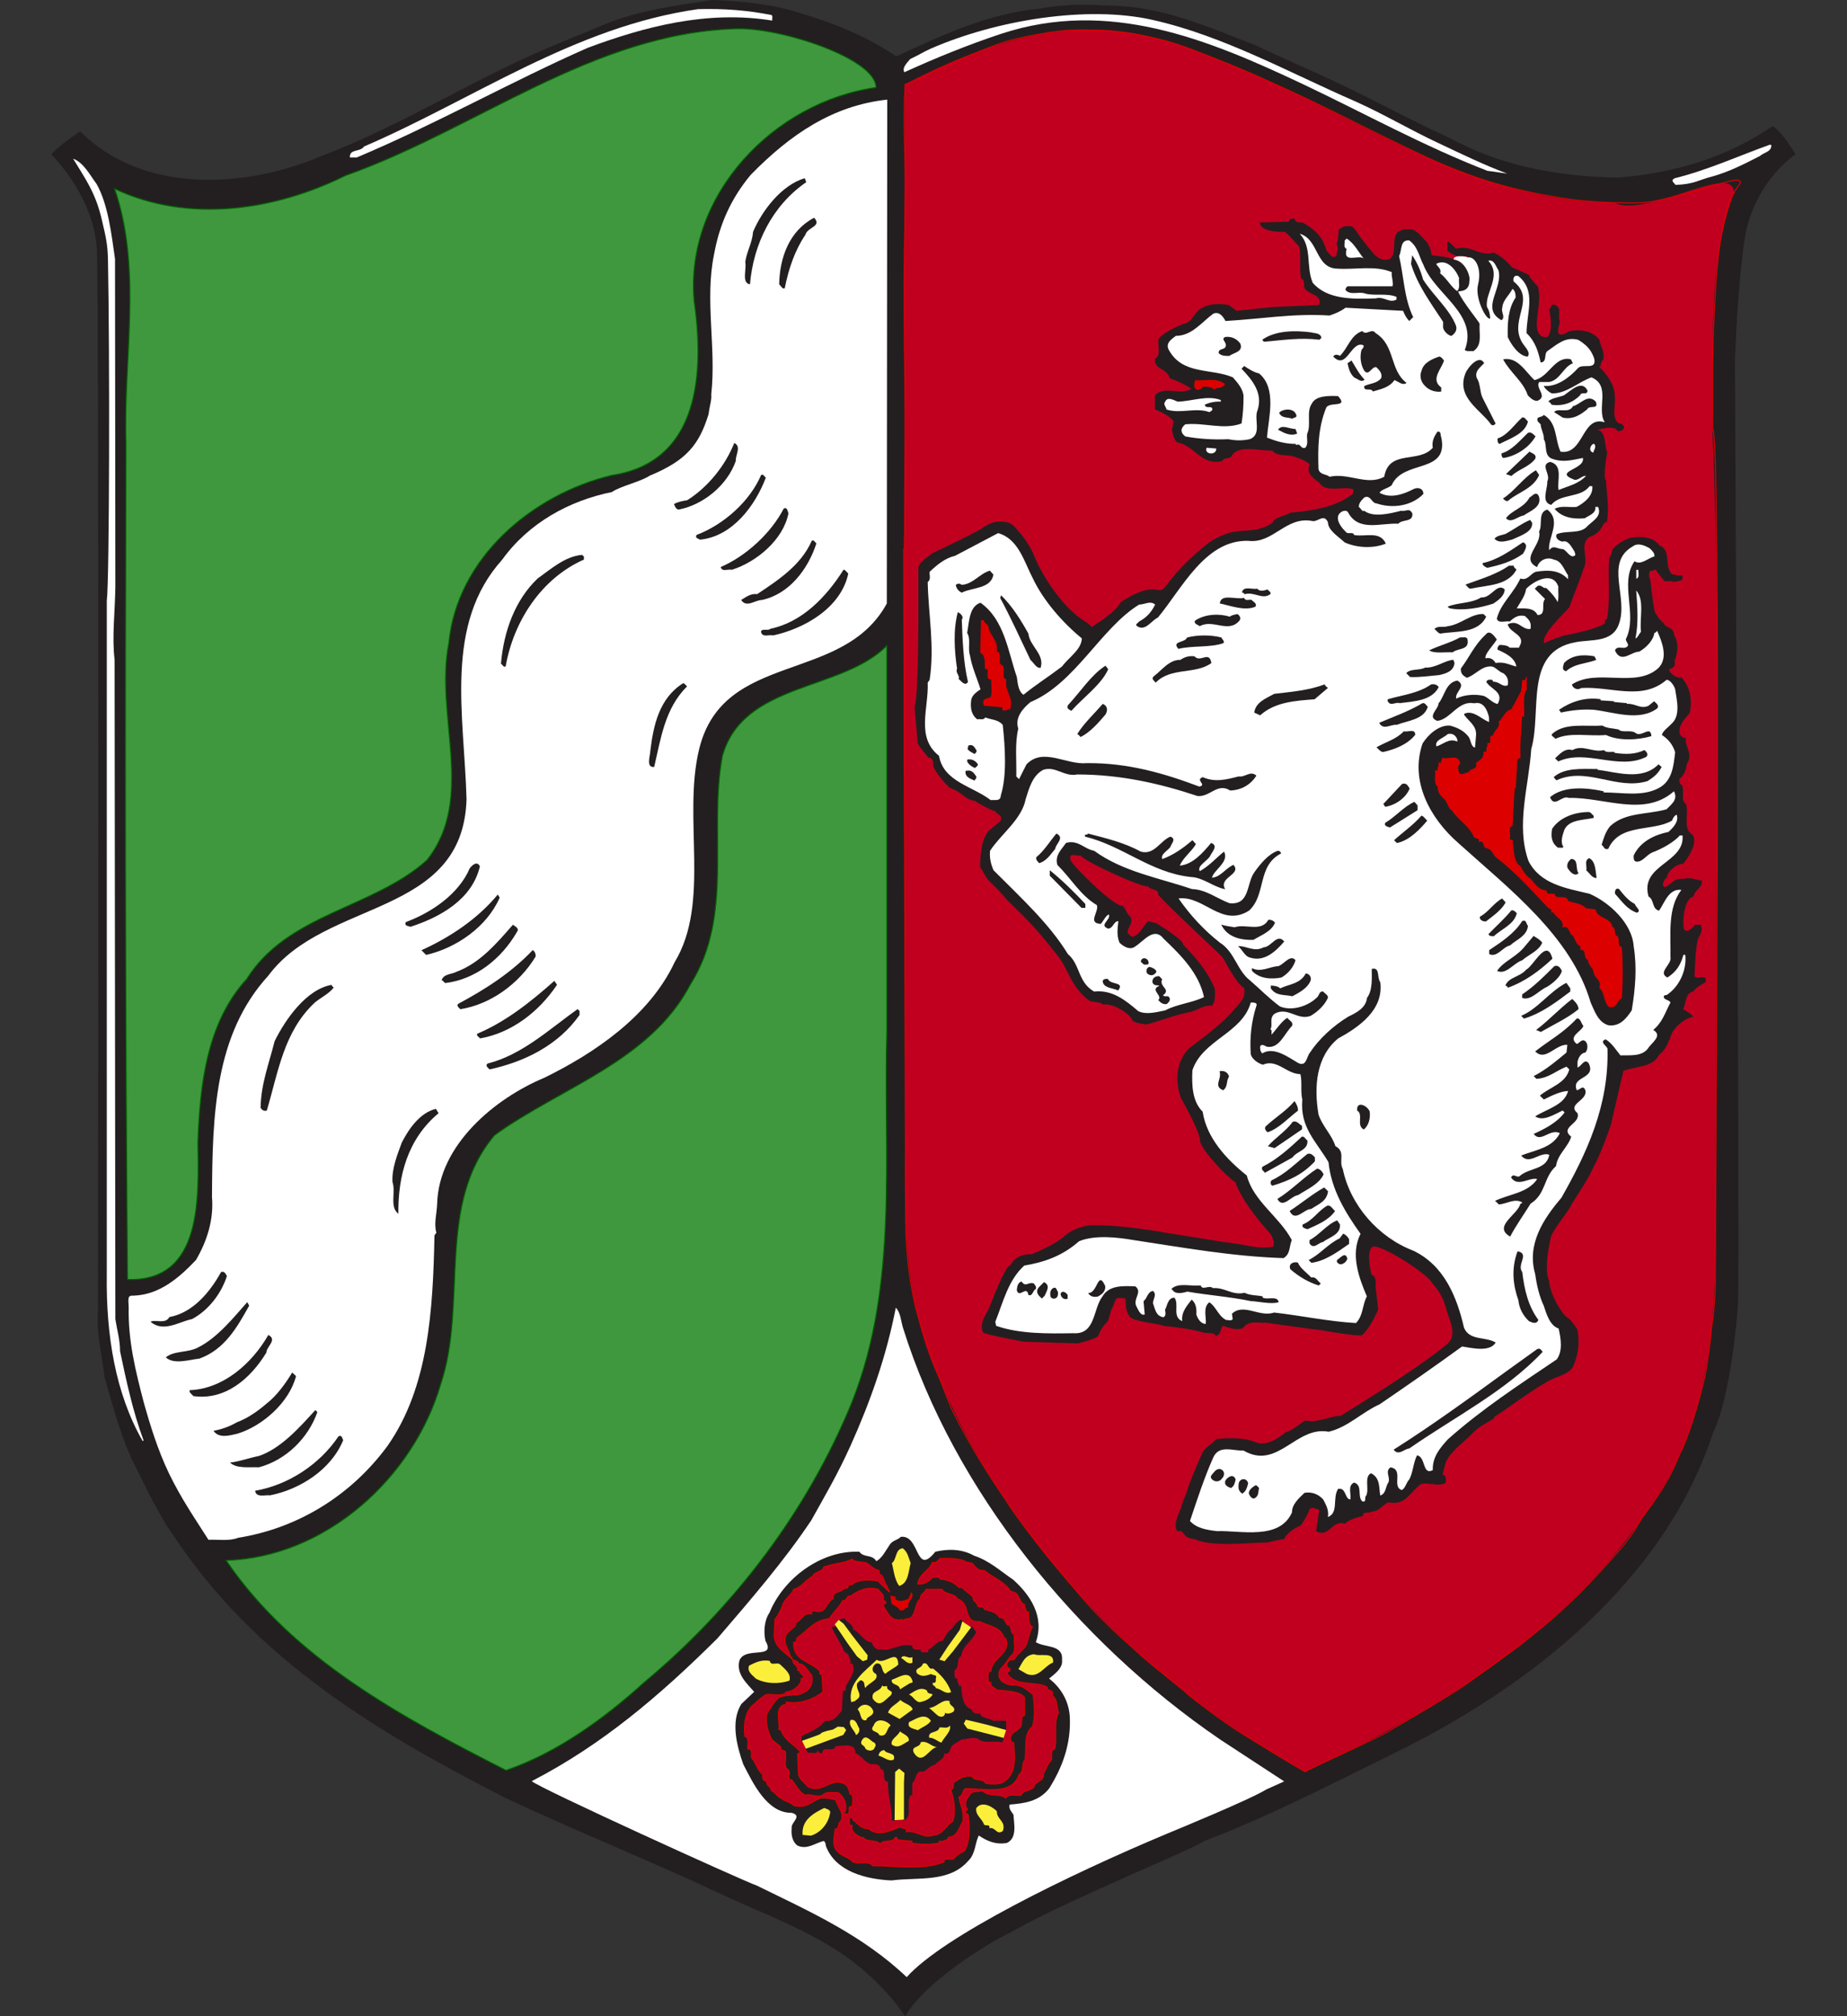 <svg width="22" height="24" viewBox="0 0 22 24" fill="none" xmlns="http://www.w3.org/2000/svg">
<rect x="0" y="0" width="22" height="24" fill="#333333" stroke="none"/>
<g clip-path="url(#clip0_634_22136)">
<path d="M9.493 0.144C9.907 0.266 10.313 0.424 10.676 0.671C11.221 0.419 11.761 0.163 12.385 0.103C12.627 0.056 12.907 0.047 13.144 0.065C13.824 0.061 14.364 0.312 14.947 0.536C15.275 0.69 15.582 0.823 15.898 0.97C16.31 1.161 16.824 1.442 17.248 1.633C17.863 1.969 18.523 2.1 19.273 2.114C19.957 2.059 20.572 1.872 21.116 1.5C21.233 1.574 21.387 1.837 21.387 1.837C21.066 2.065 20.838 2.46 20.782 2.841C20.689 3.467 20.67 4.226 20.665 4.282C20.665 4.422 20.723 14.911 20.703 15.489C20.693 15.713 20.605 16.646 20.409 17.042C19.831 18.821 18.224 20.078 16.602 20.872C15.822 21.254 15.104 21.627 14.332 21.92C14.276 21.985 12.697 22.623 12.04 23.001C11.776 23.125 11.016 23.59 10.783 24C10.755 23.963 10.783 24 10.664 23.841C10.07 23.108 9.337 22.898 8.569 22.537C7.727 22.142 6.846 21.792 6.008 21.396C4.54 20.642 3.048 19.778 2.047 18.25C1.87 18.009 1.624 17.467 1.558 17.347C1.409 17.001 1.339 16.714 1.246 16.397C1.211 16.099 1.143 15.857 1.167 15.601C1.167 15.601 1.182 3.333 1.153 2.952C1.121 2.542 0.909 2.154 0.611 1.837C0.71 1.721 0.955 1.564 0.955 1.564C1.714 2.323 2.95 2.236 3.835 1.854C4.836 1.476 5.716 0.89 6.708 0.494C6.871 0.424 7.048 0.359 7.202 0.289C7.602 0.126 8.045 0.065 8.487 0C8.837 0.014 9.177 0.047 9.493 0.144" fill="#231F20"/>
<path d="M14.314 0.635C15.954 1.212 17.412 2.409 19.221 2.411C19.626 2.605 20.666 1.909 20.652 2.302C20.325 3.185 20.418 4.164 20.396 5.096C20.509 7.753 20.433 10.417 20.44 13.077C20.387 14.697 20.659 16.491 19.674 17.905C18.704 19.396 17.129 20.363 15.543 21.088C13.668 20.05 12.068 18.441 11.21 16.463C10.772 15.556 10.766 14.547 10.782 13.563C10.777 10.633 10.751 7.694 10.777 4.778C10.756 3.52 10.782 2.262 10.777 1.004C11.695 0.524 12.752 0.16 13.789 0.462C13.967 0.505 14.142 0.564 14.31 0.635" fill="#C1001F"/>
<path d="M14.317 0.636C15.19 0.976 15.886 1.331 16.191 1.483C16.494 1.634 17.123 1.948 17.437 2.066C18.008 2.263 18.357 2.315 18.595 2.356C19.015 2.428 19.537 2.415 19.537 2.415C19.736 2.408 20.069 2.3 20.161 2.286C20.161 2.286 20.634 2.133 20.688 2.145C20.796 2.152 20.668 2.228 20.655 2.303C20.605 2.308 20.522 2.647 20.481 2.944C20.423 3.375 20.4 4.079 20.399 4.39V5.098C20.508 5.244 20.43 14.455 20.431 15.278C20.431 15.417 20.411 15.673 20.385 15.813C20.385 15.813 20.374 16.008 20.318 16.327C20.29 16.49 20.146 17.04 20.004 17.316C19.917 17.526 19.853 17.672 19.585 18.032C19.513 18.126 19.492 18.213 19.305 18.434C19.305 18.434 19.119 18.649 18.955 18.821C18.549 19.249 18.299 19.423 18.108 19.581C18.108 19.581 17.85 19.772 17.446 20.06C17.28 20.179 16.564 20.593 16.564 20.593C16.433 20.681 15.582 21.058 15.546 21.09C15.248 20.919 15.004 20.762 14.82 20.652C14.538 20.477 14.258 20.256 14.14 20.163C14.107 20.108 13.752 19.86 13.525 19.646C13.393 19.522 13.339 19.488 13.124 19.272C12.902 19.068 12.087 18.055 11.993 17.871C11.814 17.619 11.552 17.211 11.336 16.774C11.325 16.751 10.978 15.89 10.894 15.511C10.778 14.982 10.788 14.543 10.787 14.393L10.764 6.537H10.773C10.812 5.197 10.743 3.864 10.782 2.508C10.798 1.937 10.748 1.541 10.782 1.005C10.875 0.976 10.983 0.913 11.201 0.813C11.393 0.726 11.695 0.592 11.959 0.501C12.173 0.441 12.329 0.414 12.487 0.388C12.722 0.35 12.933 0.347 13.221 0.371C13.634 0.406 13.971 0.493 14.315 0.636H14.317Z" stroke="#DD0000" stroke-width="0.012" stroke-miterlimit="3.864"/>
<path d="M9.19 0.179C9.208 0.193 9.194 0.221 9.199 0.245C8.421 0.119 7.671 0.319 6.996 0.571C6.088 0.971 5.179 1.484 4.248 1.875H4.168C4.159 1.768 4.29 1.814 4.336 1.744C5.645 1.181 6.842 0.319 8.314 0.109C8.621 0.1 8.91 0.123 9.19 0.179" fill="white"/>
<path d="M17.122 1.698C17.445 1.85 17.667 1.959 17.951 2.066C17.872 2.057 17.807 2.043 17.718 2.034C16.95 1.736 16.265 1.355 15.524 1.004C14.382 0.464 13.205 -0.019 11.923 0.403C11.531 0.533 11.14 0.692 10.772 0.86C10.74 0.804 10.809 0.745 10.841 0.703C10.968 0.643 10.981 0.627 11.084 0.58C11.872 0.236 12.955 0.062 13.729 0.237C14.574 0.427 15.357 0.865 16.139 1.205C16.474 1.354 16.793 1.544 17.122 1.698" fill="white"/>
<path d="M10.563 7.184C10.037 8.148 8.617 7.739 8.328 8.916C8.128 9.736 8.468 10.742 8.035 11.455C7.736 12.093 7.084 12.535 6.484 12.829C5.892 13.076 5.226 13.63 5.207 14.329C5.203 14.445 5.166 14.57 5.198 14.673L5.175 14.706C5.157 15.6 5.105 16.513 4.616 17.211C4.174 17.812 3.535 18.194 2.837 18.305C2.735 18.347 2.6 18.324 2.483 18.329C2.315 18.064 2.162 17.847 2.01 17.533C1.881 17.263 1.789 16.969 1.71 16.685C1.617 16.326 1.524 15.963 1.533 15.558C1.527 15.454 1.519 15.418 1.589 15.423C1.901 15.413 2.134 15.209 2.334 14.999C2.465 14.775 2.548 14.52 2.525 14.249C2.53 13.281 2.553 12.316 3.196 11.614C3.875 10.696 5.515 10.924 5.557 9.513C5.529 8.507 5.287 7.435 5.981 6.663C6.297 6.224 6.782 5.959 7.289 5.857C7.387 5.787 7.626 5.737 7.739 5.662C8.176 5.482 8.328 5.293 8.44 4.93C8.455 4.812 8.477 4.776 8.472 4.693C8.533 4.134 8.393 3.57 8.505 3.03C8.57 2.667 8.71 2.359 8.943 2.08C9.413 1.6 9.921 1.255 10.568 1.186L10.563 7.184V7.184Z" fill="white"/>
<path d="M21.099 1.73C21.099 1.809 21.01 1.814 20.964 1.856C20.783 1.949 20.6 2.043 20.405 2.098C20.233 2.14 20.186 2.193 19.957 2.201C19.947 2.178 19.889 2.152 19.947 2.122C20.344 2.024 20.707 1.856 21.085 1.721L21.099 1.73Z" fill="white"/>
<path d="M1.151 2.191C1.29 2.438 1.328 2.795 1.37 3.083L1.374 6.984C1.37 7.291 1.332 7.58 1.365 7.854L1.374 15.702C1.393 15.828 1.43 15.949 1.43 16.084C1.505 16.442 1.584 16.806 1.71 17.146L1.7 17.155C1.374 16.587 1.262 15.893 1.272 15.167V7.151C1.304 6.909 1.308 4.198 1.286 3.095C1.282 2.92 1.267 2.843 1.212 2.612C1.137 2.292 1.02 2.135 0.871 1.889C0.997 1.935 1.071 2.084 1.151 2.191Z" fill="white"/>
<path d="M9.604 2.168C9.198 2.447 8.974 2.904 8.933 3.384C8.83 3.37 8.895 3.207 8.877 3.118C8.895 2.993 8.96 2.89 8.97 2.759C9.077 2.508 9.306 2.205 9.585 2.121L9.604 2.168Z" fill="#231F20"/>
<path d="M9.594 2.793C9.463 2.989 9.393 3.203 9.347 3.432C9.314 3.442 9.305 3.404 9.281 3.385C9.286 3.068 9.402 2.746 9.697 2.592C9.795 2.695 9.617 2.704 9.594 2.793Z" fill="#231F20"/>
<path d="M15.53 2.657C15.669 2.737 15.758 2.825 15.8 2.983C15.855 3.043 15.878 3.089 15.921 3.039C15.921 3.007 15.949 2.946 15.921 2.904C15.921 2.904 15.948 2.816 15.944 2.737C15.991 2.695 16.028 2.685 16.103 2.695C16.157 2.74 16.169 2.775 16.21 2.833C16.266 2.894 16.312 2.97 16.326 2.974C16.373 3.044 16.443 3.114 16.55 3.086C16.666 3.007 16.536 2.774 16.704 2.737C16.867 2.69 16.908 2.806 16.997 2.881C17.03 2.956 17.036 2.932 17.053 3.039C17.137 3.049 17.253 3.058 17.342 3.095C17.421 3.119 17.491 3.202 17.532 3.272C17.542 3.37 17.518 3.426 17.463 3.496C17.444 3.5 17.412 3.486 17.398 3.51C17.453 3.547 17.467 3.659 17.556 3.663C17.565 3.468 17.709 3.184 17.467 3.048C17.374 3.063 17.304 3.039 17.239 2.983V2.872C17.286 2.895 17.304 2.923 17.342 2.96C17.528 2.909 17.616 3.058 17.788 3.007C17.872 3.039 17.952 3.114 18.012 3.184C18.115 3.23 18.152 3.241 18.236 3.287C18.156 3.238 18.317 3.41 18.317 3.41C18.372 3.575 18.271 3.834 18.317 3.945C18.341 4.009 18.394 4.017 18.427 4.013C18.51 3.952 18.459 3.687 18.45 3.687C18.483 3.668 18.469 3.608 18.524 3.631C18.613 3.668 18.548 3.766 18.58 3.822C18.576 3.868 18.552 3.91 18.562 3.966C18.59 4.003 18.66 3.966 18.683 3.943C18.818 3.915 18.972 3.938 19.051 4.045C19.065 4.134 19.116 4.176 19.097 4.278C19.057 4.323 19.079 4.343 19.051 4.371C19.097 4.409 19.231 4.562 19.232 4.693C19.251 4.809 19.186 4.986 19.288 5.042C19.312 5.037 19.316 5.047 19.344 5.075C19.349 5.126 19.293 5.135 19.265 5.131C19.232 5.051 19.027 5.117 19.027 5.117C19.139 5.14 19.103 5.296 19.144 5.383C19.129 5.472 19.093 5.689 19.13 5.722C19.135 5.876 19.172 6.048 19.139 6.216C19.083 6.202 19.103 6.338 18.93 6.393C18.804 6.481 18.934 6.653 18.86 6.774C18.837 6.863 18.76 7.036 18.692 7.231C18.62 7.31 18.333 7.58 18.399 7.659C18.417 7.631 18.627 7.566 18.627 7.566C18.841 7.525 19.023 7.477 19.097 7.431C19.139 7.426 19.097 7.361 19.139 7.375C19.181 7.17 19.158 6.937 19.163 6.718C19.179 6.582 19.155 6.71 19.209 6.537C19.296 6.437 19.419 6.402 19.419 6.402C19.549 6.379 19.703 6.393 19.768 6.495C19.913 6.542 19.815 6.756 19.922 6.839C19.964 6.839 19.992 6.858 20.034 6.849C20.071 6.923 19.978 6.914 19.936 6.928C19.908 6.909 19.866 6.923 19.833 6.919C19.791 6.886 19.759 6.83 19.722 6.784C19.694 6.774 19.684 6.807 19.656 6.793C19.638 6.821 19.638 6.867 19.656 6.895C19.656 6.895 19.684 7.165 19.712 7.287C19.712 7.287 19.784 7.409 19.819 7.415C19.824 7.475 19.936 7.456 19.942 7.56C19.942 7.566 20.023 7.671 19.946 7.869C19.96 7.934 19.933 7.948 19.881 7.967C19.886 8.013 19.951 8.064 20.016 8.069L20.026 8.06C20.128 8.172 20.16 8.316 20.128 8.484C20.091 8.535 19.993 8.623 20.007 8.707C19.997 8.707 20.007 8.782 20.081 8.786C20.063 8.894 20.175 8.963 20.091 9.098C20.091 9.098 20.086 9.208 20.002 9.275C20.002 9.303 20.007 9.341 20.035 9.345C20.067 9.411 20.016 9.531 20.081 9.569C20.123 9.694 20.035 9.862 20.16 9.937C20.16 9.937 20.251 10.028 20.048 10.284C19.956 10.279 19.844 10.398 19.858 10.449C19.834 10.44 19.774 10.553 19.834 10.561C19.909 10.528 19.946 10.444 20.058 10.463C20.135 10.436 20.202 10.477 20.272 10.482C20.277 10.575 20.193 10.582 20.17 10.673C20.048 10.704 20.039 11.003 20.058 11.054C20.088 11.135 20.193 11.008 20.193 11.008H20.258C20.281 11.064 20.269 11.1 20.226 11.176C20.193 11.263 20.184 11.623 20.184 11.623C20.221 11.665 20.347 11.585 20.314 11.693C20.263 11.721 20.202 11.753 20.17 11.804C20.077 11.809 20.081 11.949 20.049 12.014C20.1 12.042 20.142 12.07 20.17 12.102C20.063 12.126 19.914 12.233 19.89 12.373C19.863 12.382 19.89 12.445 19.756 12.563C19.713 12.67 19.541 12.695 19.541 12.695C19.547 12.695 19.361 12.733 19.337 12.747C19.337 12.747 19.224 13.234 19.188 13.387C19.188 13.387 19.07 13.743 18.973 13.905C18.945 13.993 18.717 14.338 18.717 14.338C18.707 14.394 18.47 14.664 18.47 14.743C18.47 14.743 18.383 15.093 18.451 15.246C18.47 15.454 18.638 15.665 18.652 15.67C18.72 15.71 18.787 15.824 18.787 15.824C18.787 15.824 18.843 16.031 18.74 16.261C18.702 16.347 18.572 16.378 18.484 16.419C18.33 16.485 17.888 16.815 17.799 16.867C17.813 16.9 17.663 16.932 17.533 17.067C17.439 17.165 17.282 17.272 17.222 17.403C17.222 17.403 17.189 17.519 17.184 17.556C17.236 17.561 17.217 17.616 17.222 17.649C17.134 17.714 16.947 17.612 16.896 17.691C16.794 17.77 16.733 17.928 16.537 17.882C16.463 17.919 16.43 17.989 16.337 17.994C16.305 18.021 16.23 17.98 16.235 18.049C16.193 18.045 16.025 18.11 16.025 18.138C15.853 18.087 15.843 18.31 15.676 18.227C15.676 18.227 15.708 18.021 15.713 17.971C15.676 17.966 15.638 17.933 15.601 17.962C15.573 18.045 15.495 18.161 15.489 18.161C15.408 18.191 15.307 18.273 15.298 18.32C15.247 18.324 15.098 18.361 15.098 18.361C14.814 18.366 14.455 18.417 14.223 18.32C14.069 18.307 14.125 18.208 14.023 18.227C13.962 18.148 14.064 17.966 14.069 17.948C14.078 17.887 14.12 17.803 14.134 17.77C14.139 17.701 14.334 17.267 14.334 17.267C14.376 17.221 14.446 17.179 14.483 17.132C14.483 17.132 14.785 17.084 14.986 17.179C15.126 17.202 15.243 17.104 15.322 17.044C15.354 17.053 15.545 16.909 15.545 16.909C15.704 16.941 15.834 16.857 15.969 16.853C16.805 16.339 17.085 16.124 17.231 16.005C17.366 15.893 17.268 15.725 17.231 15.6C17.184 15.396 17.079 15.303 17.061 15.274C16.994 15.162 16.566 14.884 16.393 14.841C16.281 14.808 16.299 15.023 16.337 15.176C16.407 15.19 16.384 15.32 16.384 15.32C16.388 15.335 16.416 15.59 16.416 15.59C16.374 15.681 16.305 15.821 16.225 15.893C16.174 15.912 15.755 15.837 15.755 15.837C15.755 15.837 15.219 15.767 15.082 15.745C14.97 15.75 14.907 15.721 14.828 15.781C14.786 15.87 14.576 15.786 14.572 15.781C14.535 15.795 14.553 15.888 14.483 15.902C14.455 15.851 14.401 15.879 14.325 15.86C14.255 15.833 13.987 15.792 13.877 15.786C13.755 15.745 13.498 15.734 13.454 15.67C13.374 15.554 13.44 15.431 13.375 15.455C13.259 15.428 13.294 15.501 13.24 15.581L13.198 15.725C13.147 15.777 13.11 15.824 13.086 15.893C13.077 15.935 12.839 15.991 12.839 15.991L12.2 15.972C12.2 15.972 11.74 15.888 11.708 15.86C11.661 15.739 11.749 15.651 11.787 15.558C11.787 15.558 11.978 15.046 12.034 15.065C12.08 14.971 12.173 14.925 12.29 14.93C12.425 14.873 12.565 14.808 12.672 14.72C12.777 14.622 12.94 14.581 13.03 14.585C13.382 14.58 13.878 14.673 13.878 14.673L14.581 14.785C14.832 14.808 14.949 14.873 15.163 14.841C15.191 14.79 15.14 14.697 15.14 14.697C14.849 14.371 14.761 14.197 14.715 14.074C14.61 14.005 14.337 13.72 14.293 13.588C14.311 13.509 14.111 13.15 14.069 13.076C14.069 13.076 13.923 12.735 14.158 12.484C14.213 12.433 14.523 12.229 14.698 12.019C14.761 11.95 14.847 11.87 14.818 11.758C14.726 11.716 14.581 11.415 14.558 11.391C14.507 11.335 14.014 10.884 13.795 10.652C13.807 10.57 13.687 10.598 13.678 10.551C13.585 10.565 12.891 10.239 12.872 10.183C12.816 10.197 12.728 10.137 12.751 10.239C12.807 10.342 13.291 10.808 13.375 10.784C13.412 10.826 13.422 10.882 13.464 10.91C13.524 11.022 13.347 11.078 13.487 11.152C13.589 11.124 13.608 11.022 13.678 10.966L13.772 10.989C13.772 10.989 14.106 11.19 14.092 11.245C14.245 11.399 14.386 11.567 14.469 11.767C14.469 11.767 14.488 11.916 14.437 11.972C14.33 11.963 14.274 12.023 14.181 12.046C14.04 12.066 13.715 12.186 13.655 12.195C13.603 12.188 13.538 12.181 13.487 12.149C13.492 12.098 13.273 11.935 13.142 11.958C13.105 11.925 13.035 11.93 12.984 11.916C12.909 11.874 12.802 11.739 12.793 11.711C12.76 11.674 12.677 11.478 12.614 11.397C12.363 11.076 12.264 10.972 12.001 10.719C11.926 10.628 11.857 10.559 11.777 10.482C11.731 10.435 11.698 10.337 11.675 10.328C11.675 10.328 11.666 10.002 11.777 9.89C11.819 9.853 11.866 9.815 11.912 9.778C11.964 9.708 11.866 9.694 11.857 9.657C11.829 9.657 11.656 9.569 11.61 9.531C11.498 9.527 11.479 9.435 11.309 9.377C11.151 9.217 11.116 9.122 11.116 9.122C11.121 9.075 11.111 9.019 11.06 9.019C11.06 9.019 10.94 8.88 10.931 8.847L10.893 8.414C10.943 8.317 10.939 7.24 10.939 7.24V6.751C10.967 6.672 11.056 6.63 11.107 6.584C11.172 6.556 11.647 6.328 11.708 6.281C11.833 6.193 11.926 6.198 12.024 6.225C12.101 6.256 12.282 6.506 12.313 6.607C12.352 6.693 12.45 6.932 12.701 7.211C12.887 7.403 12.914 7.37 13.007 7.464C13.035 7.436 13.277 7.304 13.352 7.165C13.807 6.873 13.778 7.132 13.9 6.96C14.104 6.676 14.414 6.449 14.414 6.449C14.668 6.285 14.851 6.328 14.851 6.314C14.921 6.314 15.082 6.291 15.163 6.216C15.177 6.155 15.34 6.132 15.364 6.104C15.648 6.076 15.904 6.039 16.114 5.88L16.123 5.825C15.983 5.778 15.797 5.876 15.713 5.745C15.652 5.699 15.55 5.634 15.601 5.531C15.564 5.48 15.434 5.443 15.434 5.443C15.345 5.401 15.215 5.443 15.154 5.363C14.996 5.373 14.739 5.28 14.66 5.443C14.627 5.461 14.572 5.447 14.558 5.489C14.302 5.545 14.241 5.308 14.023 5.266C13.976 5.233 13.966 5.14 13.957 5.107C13.976 5.084 13.966 5.047 13.98 5.018C13.943 4.949 13.766 4.874 13.757 4.874V4.707C13.864 4.581 14.059 4.716 14.19 4.627C14.12 4.581 14.027 4.534 13.934 4.502C13.896 4.376 13.743 4.404 13.757 4.269C13.836 4.236 13.785 4.111 13.799 4.036C13.873 3.938 14.101 3.854 14.101 3.854C14.209 3.836 14.223 3.701 14.325 3.663C14.404 3.612 14.535 3.612 14.637 3.631L14.727 3.7L15.173 3.654L15.713 3.631C15.755 3.51 15.592 3.505 15.545 3.44C15.517 3.407 15.555 3.333 15.499 3.319C15.475 3.198 15.499 3.058 15.475 2.937C15.475 2.937 15.368 2.811 15.307 2.76C15.307 2.76 15.014 2.774 15.005 2.648L15.354 2.639C15.354 2.597 15.387 2.606 15.42 2.602C15.429 2.667 15.499 2.634 15.531 2.657" fill="#231F20"/>
<path d="M15.93 3.198C16.145 3.212 16.382 3.156 16.578 3.24C16.569 3.291 16.601 3.357 16.587 3.408H16.051C16.037 3.422 16.023 3.431 16.028 3.454C16.089 3.52 16.191 3.464 16.266 3.496C16.382 3.524 16.522 3.487 16.634 3.534V3.566C16.545 3.613 16.485 3.524 16.387 3.552C16.107 3.562 15.809 3.566 15.636 3.366C15.553 3.17 15.632 2.946 15.482 2.783C15.711 2.848 15.665 3.193 15.93 3.198Z" fill="white"/>
<path d="M16.243 3.076C16.177 3.029 15.992 3.142 16.04 2.963C15.997 2.944 16.021 2.896 16.016 2.864L16.04 2.84C16.129 2.892 16.186 3.01 16.243 3.076Z" fill="white"/>
<path d="M16.954 3.151C17.089 3.504 17.615 3.742 17.447 4.166C17.475 4.189 17.512 4.175 17.55 4.18C17.662 4.105 17.615 3.97 17.624 3.854C17.615 3.825 17.426 3.601 17.369 3.473C17.361 3.458 17.502 3.49 17.502 3.345C17.518 3.296 17.456 3.106 17.316 3.089C17.303 3.036 17.458 3.047 17.485 3.065C17.566 3.048 17.653 3.188 17.607 3.38C17.56 3.549 17.712 3.826 17.75 3.789C17.745 3.733 17.74 3.7 17.712 3.654C17.683 3.49 17.894 3.281 17.727 3.104C17.797 3.085 17.815 3.169 17.848 3.216C17.908 3.435 17.629 3.672 17.885 3.812C17.936 3.77 17.876 3.719 17.894 3.663C17.899 3.574 17.978 3.514 18.015 3.439C18.048 3.458 18.053 3.504 18.053 3.542C17.964 3.672 17.955 3.84 17.959 4.012C17.997 4.096 18.09 4.24 18.197 4.245C18.239 4.184 18.146 4.119 18.118 4.054C17.987 3.793 18.295 3.56 18.029 3.351C18.02 3.314 18.034 3.267 18.085 3.286C18.304 3.463 18.183 3.723 18.183 3.966C18.286 4.063 18.323 4.184 18.351 4.315C18.43 4.31 18.388 4.217 18.43 4.18C18.542 4.105 18.64 4.003 18.798 4.045C18.896 4.105 18.952 4.161 18.989 4.268C19.021 4.413 18.854 4.324 18.798 4.38C18.691 4.496 18.546 4.608 18.388 4.594C18.397 4.622 18.449 4.669 18.486 4.683C18.658 4.687 18.798 4.548 18.956 4.492C19.194 4.59 19.012 4.869 19.115 5.027C18.84 4.939 18.868 5.419 18.588 5.377C18.518 5.228 18.551 5.032 18.388 4.939C18.365 4.976 18.29 4.948 18.318 5.018L18.351 5.051C18.351 5.102 18.397 5.177 18.388 5.228C18.435 5.293 18.379 5.433 18.5 5.465C18.626 5.507 18.728 5.475 18.854 5.451C18.886 5.591 18.486 5.61 18.756 5.712C18.807 5.717 18.849 5.656 18.891 5.666C18.798 5.763 18.686 5.782 18.565 5.833C18.542 5.731 18.626 5.535 18.463 5.498C18.337 5.535 18.477 5.642 18.43 5.731C18.435 5.824 18.351 5.978 18.477 6.01C18.588 5.871 18.831 5.931 18.933 5.787H18.966C18.98 5.898 18.872 5.987 18.779 6.034C18.691 6.043 18.593 6.015 18.518 6.057C18.602 6.159 18.737 6.183 18.877 6.169C18.924 6.136 19.012 6.113 19.003 6.034H19.035C19.087 6.155 18.956 6.206 18.891 6.28C18.803 6.355 18.654 6.313 18.542 6.359C18.518 6.406 18.574 6.443 18.612 6.447C18.681 6.424 18.723 6.518 18.756 6.569L18.765 6.606C18.709 6.666 18.658 6.541 18.612 6.536C18.546 6.536 18.504 6.48 18.453 6.55C18.43 6.406 18.607 6.201 18.43 6.066C18.313 6.099 18.379 6.248 18.332 6.327C18.374 6.485 18.099 6.648 18.309 6.751C18.332 6.666 18.43 6.624 18.509 6.662C18.602 6.676 18.63 6.783 18.677 6.848V6.895C18.574 6.783 18.439 6.783 18.295 6.806C18.23 6.825 18.197 6.918 18.109 6.886C18.029 7.063 17.871 7.188 17.829 7.365C17.848 7.426 17.932 7.388 17.983 7.398C18.034 7.351 18.085 7.314 18.164 7.333C18.211 7.375 18.244 7.407 18.23 7.487C18.123 7.5 18.09 7.37 17.959 7.431C17.978 7.537 18.188 7.556 18.095 7.7V7.71H17.983C17.959 7.682 17.904 7.677 17.862 7.677C17.843 7.691 17.834 7.71 17.838 7.733C17.918 7.771 18.043 7.822 18.062 7.934C17.992 7.92 17.922 7.873 17.815 7.892C17.778 7.836 17.745 7.827 17.694 7.836C17.68 7.785 17.792 7.677 17.829 7.612C17.801 7.575 17.745 7.487 17.694 7.556C17.564 7.673 17.498 7.831 17.401 7.957C17.396 8.018 17.424 8.041 17.471 8.068C17.578 8.036 17.648 7.92 17.773 7.934C17.815 7.943 17.857 7.999 17.904 8.013C17.95 8.041 17.973 8.097 17.959 8.157C17.894 8.185 17.862 8.111 17.782 8.115C17.787 8.101 17.773 8.087 17.759 8.092C17.736 8.087 17.717 8.092 17.703 8.115C17.75 8.204 17.922 8.236 17.838 8.381C17.769 8.362 17.731 8.306 17.671 8.283C17.564 8.26 17.442 8.269 17.345 8.316C17.326 8.236 17.475 8.167 17.359 8.101C17.219 8.125 17.21 8.283 17.135 8.372C17.135 8.441 16.991 8.535 17.121 8.581C17.279 8.562 17.369 8.334 17.559 8.372C17.671 8.344 17.717 8.455 17.736 8.539V8.595C17.634 8.553 17.555 8.455 17.447 8.493L17.438 8.507C17.498 8.59 17.587 8.637 17.582 8.749L17.569 8.898C17.522 8.893 17.522 8.814 17.494 8.772C17.433 8.693 17.355 8.66 17.27 8.637C17.14 8.628 17.01 8.744 16.944 8.851C16.791 9.298 17.033 9.74 17.369 10.034C17.973 10.579 18.714 11.142 18.947 11.934C18.994 12.037 19.035 12.167 19.157 12.204C19.292 12.223 19.371 12.125 19.436 12.027C19.478 11.771 19.501 11.524 19.459 11.263C19.441 10.993 19.171 10.742 18.933 10.639C18.663 10.574 18.346 10.528 18.206 10.248C18.053 9.82 18.211 9.354 18.239 8.916C18.369 8.474 18.146 7.757 18.765 7.645C18.952 7.608 19.203 7.654 19.282 7.431C19.403 7.109 19.105 6.699 19.45 6.503C19.511 6.457 19.594 6.494 19.65 6.527C19.678 6.555 19.711 6.583 19.706 6.624C19.627 6.643 19.548 6.732 19.469 6.681C19.287 6.942 19.506 7.305 19.371 7.598C19.343 7.631 19.441 7.682 19.357 7.71C19.315 7.719 19.259 7.687 19.236 7.743C19.31 7.905 19.427 7.757 19.525 7.757C19.608 7.71 19.692 7.626 19.706 7.533C19.72 7.537 19.73 7.514 19.739 7.51C19.795 7.636 19.878 7.836 19.748 7.957C19.478 8.195 19.021 7.952 18.723 8.148C18.733 8.19 18.784 8.222 18.835 8.19C19.185 8.167 19.557 8.348 19.851 8.092C19.892 8.092 19.939 8.157 19.953 8.204C19.971 8.325 20.023 8.521 19.907 8.618C19.869 8.66 19.804 8.702 19.795 8.749C19.874 8.8 19.925 8.865 19.953 8.954C19.934 9.116 19.92 9.302 19.748 9.386C19.553 9.484 19.324 9.433 19.101 9.433V9.419C18.905 9.377 18.63 9.349 18.463 9.489C18.514 9.624 18.602 9.461 18.686 9.498C19.115 9.489 19.585 9.731 19.939 9.419C19.99 9.521 19.907 9.573 19.851 9.633C19.627 9.698 19.362 9.666 19.18 9.833C19.124 9.899 19.101 9.978 19.077 10.057C19.105 10.071 19.105 10.122 19.157 10.104C19.292 9.796 19.688 9.903 19.916 9.768C19.925 9.74 19.944 9.708 19.971 9.698C20 9.778 19.934 9.847 19.874 9.903C19.711 9.936 19.539 10.015 19.459 10.183C19.459 10.211 19.455 10.253 19.492 10.257C19.566 10.262 19.608 10.178 19.683 10.146C19.799 10.104 19.939 10.024 20.009 9.945H20.041C20.07 10.276 19.529 10.29 19.636 10.672C19.706 10.709 19.674 10.821 19.762 10.84C19.827 10.746 19.878 10.574 20.027 10.593C19.86 10.812 19.902 11.119 19.897 11.389C19.92 11.482 19.739 11.571 19.86 11.636C19.967 11.571 20.023 11.478 20.051 11.366H20.074C20.093 11.553 20 11.748 19.851 11.845C19.837 11.845 19.823 11.845 19.818 11.86C19.813 11.906 19.883 11.897 19.897 11.934C19.832 12.055 19.804 12.167 19.692 12.26C19.813 12.33 19.664 12.418 19.627 12.484C19.548 12.581 19.408 12.558 19.301 12.563C19.259 12.511 19.194 12.409 19.124 12.372C19.045 12.404 19.138 12.446 19.147 12.484C19.166 13.159 18.9 13.727 18.598 14.258C18.383 14.509 18.183 14.812 18.286 15.166C18.304 15.301 18.337 15.436 18.388 15.543C18.421 15.646 18.463 15.781 18.565 15.814C18.593 15.935 18.616 16.084 18.542 16.182C18.095 16.484 17.657 16.768 17.247 17.132C17.154 17.234 17.061 17.341 17.066 17.5C16.94 17.564 16.986 17.346 16.879 17.323C16.833 17.411 16.833 17.523 16.786 17.611C16.749 17.648 16.744 17.709 16.698 17.737C16.572 17.7 16.725 17.49 16.562 17.467C16.488 17.518 16.576 17.598 16.53 17.658C16.502 17.709 16.507 17.779 16.441 17.802C16.423 17.718 16.446 17.593 16.33 17.537C16.246 17.578 16.311 17.723 16.274 17.802C16.246 17.821 16.283 17.886 16.227 17.872C16.162 17.811 16.236 17.681 16.129 17.648C16.045 17.686 16.101 17.793 16.083 17.849C16.017 17.844 16.036 17.704 15.938 17.723C15.868 17.835 15.948 18.007 15.817 18.058C15.831 17.974 15.794 17.914 15.761 17.849C15.701 17.784 15.626 17.756 15.538 17.77C15.472 17.835 15.389 17.904 15.389 18.003C15.24 18.338 14.778 18.216 14.495 18.226C14.378 18.212 14.252 18.193 14.174 18.105C14.257 17.858 14.346 17.584 14.453 17.346C14.523 17.197 14.681 17.271 14.812 17.267C15.221 17.504 15.435 16.969 15.826 17.043C16.059 16.987 16.222 16.81 16.432 16.717C16.753 16.498 17.089 16.265 17.415 16.028C17.536 16.047 17.745 16.098 17.815 15.981C17.694 15.907 17.503 15.963 17.438 15.804C17.355 15.446 17.206 15.064 16.833 14.887C16.418 14.729 16.083 14.347 15.994 13.914C15.943 13.82 16.031 13.709 15.906 13.643C15.864 13.508 15.747 13.401 15.705 13.266C15.649 12.935 15.677 12.577 15.938 12.362C16.185 12.227 16.483 12.023 16.441 11.692C16.399 11.641 16.441 11.506 16.339 11.534C16.339 11.627 16.353 11.785 16.283 11.878C16.269 11.999 16.157 12.055 16.059 12.102C15.878 12.213 15.71 12.367 15.603 12.53C15.561 12.581 15.561 12.707 15.459 12.651C15.333 12.577 15.17 12.456 15.035 12.539C15.011 12.516 15.007 12.484 15.011 12.451C15.035 12.423 15.067 12.451 15.091 12.46C15.24 12.484 15.295 12.307 15.389 12.213C15.412 12.167 15.356 12.148 15.333 12.116C15.263 12.158 15.202 12.255 15.146 12.316C15.142 12.293 15.156 12.265 15.132 12.251C15.165 12.204 15.114 12.125 15.179 12.069C15.337 11.976 15.454 12.153 15.612 12.092C15.691 12.046 15.775 11.971 15.817 11.878C15.822 11.845 15.78 11.827 15.761 11.803C15.715 11.794 15.715 11.845 15.691 11.869C15.575 11.985 15.379 12.037 15.245 11.98C15.114 11.883 15.021 11.785 14.886 11.668C14.737 11.553 14.704 11.329 14.532 11.222C14.336 11.068 14.174 10.891 14.038 10.695C14.341 10.658 14.55 11.045 14.877 10.84C15.086 10.649 14.97 10.309 15.258 10.16C15.258 10.141 15.24 10.127 15.221 10.127C15.109 10.164 15.011 10.285 14.941 10.383C14.844 10.518 14.89 10.779 14.643 10.751C14.495 10.695 14.364 10.588 14.197 10.583C13.801 10.448 13.377 10.378 13.032 10.127C12.916 10.108 12.841 9.992 12.697 10.034C12.645 10.113 12.562 10.178 12.594 10.295C12.762 10.462 12.869 10.658 13.065 10.774C13.093 10.854 12.948 10.989 13.112 10.998C13.144 10.961 13.176 10.891 13.209 10.886C13.233 10.951 13.084 11.012 13.2 11.054C13.261 11.049 13.265 10.965 13.321 10.965C13.312 11.054 13.298 11.133 13.335 11.222C13.377 11.263 13.461 11.319 13.526 11.263C13.624 11.203 13.745 11.026 13.861 11.175C14.071 11.375 14.28 11.585 14.341 11.869C14.197 11.939 14.015 11.953 13.88 12.027C13.782 12.046 13.657 12.083 13.559 12.037C13.405 11.906 13.251 11.78 13.032 11.803C12.837 11.692 12.869 11.482 12.72 11.357C12.497 10.993 12.156 10.682 11.835 10.36C11.803 10.29 11.784 10.211 11.793 10.127C11.924 9.927 12.171 9.754 12.217 9.512C12.259 9.382 12.296 9.233 12.427 9.163C12.576 9.116 12.678 9.251 12.832 9.219C13.344 9.219 13.815 9.326 14.262 9.475C14.411 9.493 14.499 9.312 14.653 9.41C14.784 9.405 14.895 9.344 14.965 9.233C14.895 9.168 14.83 9.256 14.755 9.242C14.611 9.279 14.472 9.316 14.327 9.251C14.229 9.284 14.383 9.344 14.285 9.363C13.866 9.205 13.433 9.079 12.944 9.084C12.697 9.107 12.427 8.893 12.227 9.098L12.138 9.275L12.105 9.242C12.11 9.051 12.086 8.847 12.129 8.674C12.086 8.544 12.18 8.436 12.273 8.358C12.808 8.134 13.112 7.477 13.568 7.197C13.633 7.197 13.703 7.146 13.759 7.197C13.712 7.291 13.657 7.351 13.568 7.398C13.559 7.417 13.512 7.431 13.545 7.454C13.643 7.519 13.712 7.388 13.792 7.351C14.076 7.011 14.355 6.424 14.867 6.438C15.165 6.475 15.314 6.145 15.626 6.201C15.696 6.22 15.766 6.108 15.817 6.215C15.817 6.313 15.943 6.387 16.017 6.457C16.162 6.522 16.357 6.532 16.507 6.471C16.437 6.317 16.274 6.392 16.129 6.369C16.12 6.322 16.05 6.369 16.027 6.327C15.967 6.271 15.91 6.183 15.948 6.122C15.976 6.08 16.041 6.062 16.059 6.103C16.185 6.331 16.441 6.224 16.656 6.234C16.702 6.178 16.833 6.22 16.823 6.113C16.786 6.038 16.744 6.094 16.688 6.08C16.558 6.113 16.357 6.164 16.25 6.08C16.227 6.099 16.208 6.048 16.185 6.034C16.185 5.987 16.218 5.954 16.25 5.922C16.325 5.885 16.339 5.992 16.395 5.992C16.586 6.057 16.814 6.024 16.954 5.88C16.954 5.81 16.884 5.796 16.833 5.824C16.707 5.889 16.558 5.936 16.432 5.866C16.455 5.824 16.53 5.815 16.576 5.777C16.712 5.465 17.256 5.647 17.168 5.209C17.154 5.186 17.172 5.13 17.121 5.139C17.084 5.195 17.052 5.251 17.066 5.33C16.902 5.521 16.544 5.344 16.488 5.675C16.283 5.787 16.064 5.624 15.836 5.675C15.803 5.642 15.724 5.656 15.705 5.586C15.696 5.33 15.701 5.093 15.794 4.86C15.822 4.771 16.073 4.864 15.938 4.715C15.836 4.711 15.673 4.706 15.626 4.804C15.556 4.902 15.622 5.055 15.57 5.163C15.561 5.218 15.589 5.288 15.547 5.33C15.486 5.349 15.5 5.27 15.435 5.298V5.284C15.3 5.284 15.198 5.251 15.091 5.209C15.109 4.976 15.212 4.622 14.997 4.445C14.932 4.431 14.877 4.394 14.82 4.357L14.788 4.389C14.923 4.529 15.044 4.683 14.979 4.883C14.932 4.99 15.035 5.172 14.886 5.228C14.797 5.246 14.723 5.246 14.63 5.228C14.453 5.237 14.267 5.223 14.118 5.195C14.052 5.144 14.066 5.093 14.118 5.051C14.346 5.027 14.573 5.121 14.788 5.041C14.806 4.934 14.812 4.827 14.812 4.715C14.806 4.627 14.737 4.552 14.685 4.492C14.43 4.38 14.08 4.469 13.917 4.156C13.885 4.077 13.959 4.035 14.006 3.998C14.197 3.998 14.313 3.835 14.453 3.733C14.527 3.705 14.569 3.77 14.597 3.821C15.011 3.798 15.403 3.728 15.836 3.756C15.906 3.733 15.971 3.705 16.027 3.663L16.712 3.7C16.73 3.742 16.749 3.784 16.786 3.821L16.833 3.775C16.725 3.556 16.721 3.29 16.665 3.048C16.702 2.974 16.674 2.852 16.786 2.862C16.889 2.936 16.902 3.053 16.954 3.151Z" fill="white"/>
<path d="M16.951 3.328C17.072 3.519 17.268 3.682 17.343 3.878C17.361 3.934 17.324 3.976 17.287 3.999C17.245 3.99 17.198 3.943 17.189 3.901V3.831C17.04 3.603 16.886 3.398 16.807 3.141L16.821 3.039C16.881 3.127 16.923 3.225 16.951 3.328Z" fill="#231F20"/>
<path d="M17.38 3.31C17.37 3.362 17.398 3.427 17.356 3.465C17.286 3.418 17.23 3.31 17.154 3.254C17.173 3.197 17.122 3.178 17.107 3.141C17.23 3.075 17.337 3.202 17.38 3.31Z" fill="white"/>
<path d="M15.74 4.021L15.717 4.044C15.483 4.016 15.287 4.049 15.054 4.068L15.035 4.044C15.194 3.932 15.427 3.932 15.614 3.956C15.661 3.97 15.726 3.96 15.74 4.021Z" fill="#231F20"/>
<path d="M16.385 3.965C16.623 4.114 16.549 4.404 16.754 4.558C16.703 4.595 16.656 4.539 16.609 4.525C16.549 4.614 16.445 4.632 16.353 4.66C16.329 4.609 16.24 4.67 16.25 4.595C16.32 4.562 16.399 4.567 16.451 4.502C16.469 4.446 16.431 4.408 16.394 4.371C16.339 4.357 16.306 4.483 16.25 4.413C16.208 4.343 16.194 4.25 16.217 4.166C16.227 4.147 16.25 4.138 16.24 4.11C16.091 4.049 16.044 4.413 15.881 4.245C15.895 4.212 15.941 4.222 15.96 4.236C16.058 4.142 16.086 3.988 16.227 3.941C16.273 4.002 16.339 3.899 16.385 3.965Z" fill="#231F20"/>
<path d="M14.774 4.091C14.812 4.19 14.69 4.199 14.642 4.237C14.595 4.237 14.549 4.237 14.516 4.204C14.511 4.147 14.572 4.167 14.595 4.133C14.628 4.077 14.53 4.039 14.595 4.011C14.671 4.002 14.736 4.035 14.774 4.091Z" fill="#231F20"/>
<path d="M17.2 4.291C17.172 4.389 17.041 4.511 17.158 4.605C17.176 4.614 17.162 4.642 17.167 4.661C17.106 4.67 17.027 4.651 16.975 4.595C16.924 4.549 16.905 4.473 16.933 4.413C16.956 4.314 17.064 4.272 17.144 4.244C17.176 4.253 17.176 4.267 17.2 4.291Z" fill="#231F20"/>
<path d="M18.735 4.324C18.618 4.37 18.586 4.52 18.455 4.547H18.334C18.282 4.622 18.445 4.72 18.31 4.772C18.264 4.772 18.231 4.739 18.198 4.706C18.142 4.538 17.988 4.436 17.904 4.277C18.077 4.244 18.17 4.426 18.277 4.524C18.45 4.491 18.52 4.23 18.711 4.277L18.735 4.324Z" fill="#231F20"/>
<path d="M17.678 4.323C17.632 4.374 17.562 4.416 17.59 4.5C17.637 4.57 17.623 4.663 17.66 4.737L17.814 5.041C17.804 5.059 17.776 5.073 17.758 5.05C17.637 4.878 17.342 4.733 17.455 4.444C17.487 4.365 17.623 4.215 17.678 4.323Z" fill="#231F20"/>
<path d="M16.253 4.518C16.221 4.56 16.169 4.508 16.131 4.494C16.079 4.447 16.064 4.386 16.051 4.324L16.098 4.291C16.14 4.357 16.183 4.447 16.253 4.518Z" fill="#231F20"/>
<path d="M14.59 4.571C14.566 4.628 14.51 4.6 14.463 4.637C14.435 4.609 14.383 4.6 14.326 4.604C14.303 4.637 14.289 4.642 14.251 4.637C14.213 4.614 14.223 4.557 14.237 4.524C14.355 4.539 14.486 4.487 14.59 4.571Z" fill="#DD0000"/>
<path d="M18.909 4.65C18.909 4.71 18.838 4.655 18.82 4.706C18.731 4.795 18.619 4.837 18.483 4.818C18.47 4.804 18.46 4.781 18.441 4.781C18.474 4.739 18.568 4.729 18.628 4.706C18.712 4.65 18.843 4.514 18.909 4.65Z" fill="#231F20"/>
<path d="M14.541 4.781C14.486 4.776 14.406 4.79 14.35 4.818C14.364 4.878 14.448 4.813 14.439 4.883L14.406 4.906C14.243 4.846 14.056 4.93 13.894 4.874C13.889 4.841 13.851 4.813 13.879 4.781C13.907 4.715 13.986 4.767 14.028 4.781C14.201 4.776 14.383 4.701 14.541 4.762V4.781Z" fill="white"/>
<path d="M19.007 4.78C19.049 4.883 18.928 4.817 18.905 4.873C18.829 4.934 18.736 4.999 18.614 4.971L18.512 4.906C18.549 4.849 18.689 4.929 18.736 4.835C18.825 4.817 18.909 4.681 19.007 4.78Z" fill="#231F20"/>
<path d="M15.44 4.938C15.454 4.976 15.407 4.967 15.393 4.985C15.341 4.962 15.27 4.985 15.236 4.915C15.265 4.872 15.407 4.844 15.44 4.938Z" fill="#231F20"/>
<path d="M18.2 5.017C18.163 5.168 17.984 5.219 17.861 5.285C17.834 5.271 17.838 5.242 17.838 5.219C17.956 5.182 18.036 5.055 18.13 4.97C18.163 4.961 18.177 4.999 18.2 5.017Z" fill="#231F20"/>
<path d="M15.449 5.153V5.162C15.368 5.195 15.293 5.153 15.223 5.115C15.27 5.044 15.359 5.11 15.43 5.106L15.449 5.153Z" fill="#231F20"/>
<path d="M18.29 5.194C18.214 5.33 18.05 5.433 17.905 5.452C17.886 5.438 17.882 5.419 17.886 5.396C18.008 5.363 18.102 5.245 18.2 5.152C18.243 5.138 18.262 5.17 18.29 5.194Z" fill="#231F20"/>
<path d="M8.764 5.488C8.662 5.777 8.377 6.01 8.083 6.066C8.046 6.061 8.037 6.015 8.027 6.001C8.074 5.973 8.13 5.964 8.186 5.954C8.438 5.796 8.643 5.534 8.746 5.273C8.834 5.315 8.76 5.413 8.764 5.488Z" fill="#231F20"/>
<path d="M18.988 5.283C19.021 5.321 18.983 5.355 18.978 5.388C18.911 5.369 18.949 5.283 18.988 5.283Z" fill="white"/>
<path d="M14.487 5.339C14.492 5.426 14.338 5.411 14.372 5.33L14.487 5.339Z" fill="white"/>
<path d="M18.285 5.464C18.205 5.563 18.093 5.582 18.003 5.666L17.938 5.643L18.219 5.375C18.233 5.394 18.313 5.403 18.285 5.464Z" fill="#231F20"/>
<path d="M18.333 5.654C18.267 5.813 18.085 5.86 17.973 5.953C17.95 5.981 17.921 5.953 17.902 5.934C18.043 5.846 18.146 5.682 18.295 5.598L18.333 5.654Z" fill="#231F20"/>
<path d="M9.122 5.686C8.996 6.018 8.725 6.386 8.338 6.424C8.319 6.41 8.277 6.41 8.296 6.368C8.618 6.246 8.93 5.971 9.066 5.654C9.094 5.64 9.103 5.672 9.122 5.686Z" fill="#231F20"/>
<path d="M18.331 5.911C18.369 6.038 18.219 6.085 18.149 6.136C18.078 6.145 17.999 6.235 17.938 6.169C18.003 6.075 18.153 6.047 18.219 5.921C18.242 5.916 18.299 5.831 18.331 5.911Z" fill="#231F20"/>
<path d="M9.391 6.111C9.331 6.423 9.013 6.689 8.719 6.782C8.659 6.773 8.603 6.81 8.584 6.75C8.878 6.624 9.181 6.353 9.335 6.054C9.377 6.031 9.382 6.087 9.391 6.111Z" fill="#231F20"/>
<path d="M18.249 6.222C18.263 6.334 18.099 6.381 18.011 6.423C17.95 6.437 17.857 6.474 17.801 6.413C17.843 6.362 17.908 6.376 17.955 6.343C18.048 6.292 18.132 6.227 18.226 6.189L18.249 6.222Z" fill="#231F20"/>
<path d="M12.303 6.886C12.429 7.151 12.658 7.413 12.886 7.599C12.881 7.734 12.732 7.823 12.648 7.935C12.489 8.056 12.34 8.149 12.191 8.27C12.131 8.233 12.122 8.135 12.112 8.06C12.005 7.748 11.963 7.376 11.679 7.175C11.544 7.217 11.544 7.404 11.52 7.534C11.567 7.608 11.525 7.72 11.553 7.799C11.577 7.944 11.637 8.07 11.679 8.205C11.632 8.237 11.572 8.279 11.567 8.34C11.558 8.424 11.567 8.507 11.641 8.563C11.674 8.554 11.716 8.577 11.735 8.54C11.804 8.568 11.889 8.563 11.944 8.629C11.972 8.894 11.995 9.23 11.921 9.468C11.917 9.542 11.856 9.519 11.8 9.524C11.59 9.361 11.236 9.305 11.185 8.997C10.905 8.778 11.064 8.428 11.05 8.126L11.073 8.093C11.134 7.692 11.059 7.329 11.05 6.928C11.092 6.9 11.069 6.844 11.073 6.807C11.166 6.718 11.259 6.644 11.376 6.616L11.889 6.346C12.131 6.415 12.196 6.681 12.303 6.886Z" fill="white"/>
<path d="M9.724 6.469C9.626 6.773 9.402 7.072 9.075 7.142C8.992 7.142 8.893 7.24 8.828 7.142C8.884 7.109 8.94 7.062 9.019 7.072C9.272 6.904 9.542 6.727 9.669 6.437C9.697 6.423 9.706 6.455 9.724 6.469Z" fill="#231F20"/>
<path d="M18.141 6.591C18.014 6.685 17.864 6.727 17.715 6.759C17.691 6.75 17.654 6.727 17.659 6.703C17.836 6.666 17.986 6.558 18.141 6.455C18.21 6.483 18.164 6.549 18.141 6.591Z" fill="#231F20"/>
<path d="M6.955 6.624V6.661C6.447 6.885 6.116 7.398 6.023 7.933C5.995 7.947 5.986 7.91 5.967 7.901C6 7.514 6.135 7.141 6.405 6.885C6.564 6.773 6.727 6.624 6.932 6.605L6.955 6.624Z" fill="#231F20"/>
<path d="M18.03 6.734C18.03 6.758 18.054 6.767 18.063 6.781C17.96 6.973 17.717 6.964 17.525 7.006C17.493 7.015 17.479 6.978 17.455 6.959C17.633 6.893 17.815 6.842 17.974 6.734H18.03Z" fill="#231F20"/>
<path d="M10.104 6.828C10.015 7.243 9.572 7.485 9.209 7.564C9.162 7.55 9.078 7.596 9.064 7.518C9.078 7.476 9.148 7.513 9.176 7.485C9.554 7.406 9.842 7.107 10.048 6.781C10.071 6.786 10.085 6.809 10.104 6.828Z" fill="#231F20"/>
<path d="M19.515 6.783C19.51 6.817 19.534 6.875 19.49 6.889V6.783H19.515Z" fill="white"/>
<path d="M11.833 6.84C11.801 7.012 11.586 6.989 11.455 7.055C11.417 7.036 11.389 7.003 11.385 6.961C11.413 6.943 11.427 6.943 11.455 6.961C11.586 6.957 11.67 6.826 11.791 6.793L11.833 6.84Z" fill="#231F20"/>
<path d="M18.562 6.984C18.557 7.045 18.571 7.11 18.553 7.167C18.525 7.11 18.473 7.05 18.417 6.999C18.375 7.008 18.366 6.956 18.314 6.975L18.281 7.008L18.403 7.13C18.352 7.186 18.426 7.321 18.314 7.321C18.267 7.223 18.141 7.246 18.081 7.242H18.066C18.109 7.167 18.165 7.097 18.179 7.008C18.272 6.914 18.497 6.793 18.562 6.984Z" fill="white"/>
<path d="M17.923 7.017C17.918 7.097 17.848 7.143 17.788 7.185C17.629 7.236 17.433 7.274 17.266 7.241L17.242 7.222C17.359 7.171 17.526 7.185 17.643 7.111C17.76 7.125 17.834 6.929 17.923 7.017Z" fill="#231F20"/>
<path d="M15.098 7.016C15.108 7.035 15.145 7.045 15.131 7.073C15.033 7.143 14.943 7.04 14.826 7.073C14.816 7.068 14.812 7.049 14.793 7.054C14.807 6.969 14.915 7.021 14.976 7.007C15 7.045 15.065 7.03 15.098 7.016Z" fill="#231F20"/>
<path d="M19.546 7.52C19.522 7.548 19.504 7.595 19.48 7.6C19.518 7.422 19.504 7.211 19.489 7.029C19.592 7.146 19.527 7.356 19.546 7.52Z" fill="white"/>
<path d="M12.25 7.543C12.264 7.693 12.446 7.786 12.395 7.95C12.339 7.954 12.315 7.889 12.274 7.856C12.166 7.632 12.045 7.361 11.914 7.119L11.924 7.086C12.059 7.217 12.162 7.385 12.25 7.543Z" fill="#231F20"/>
<path d="M14.908 7.141C14.927 7.165 14.974 7.179 14.955 7.221C14.829 7.277 14.661 7.211 14.529 7.183C14.543 7.061 14.721 7.141 14.819 7.117C14.834 7.16 14.88 7.132 14.908 7.141Z" fill="#231F20"/>
<path d="M11.456 7.376C11.465 7.613 11.474 7.884 11.53 8.118C11.493 8.174 11.446 8.104 11.418 8.081C11.437 8.043 11.377 8.011 11.4 7.959C11.367 7.749 11.353 7.488 11.409 7.287C11.442 7.301 11.484 7.343 11.456 7.376Z" fill="#231F20"/>
<path d="M17.702 7.341C17.605 7.542 17.352 7.51 17.156 7.542C17.128 7.537 17.11 7.505 17.086 7.487C17.128 7.444 17.194 7.473 17.245 7.454C17.399 7.435 17.52 7.304 17.67 7.309L17.702 7.341Z" fill="#231F20"/>
<path d="M14.739 7.309C14.767 7.327 14.786 7.36 14.763 7.388C14.632 7.543 14.449 7.365 14.29 7.454C14.28 7.44 14.215 7.43 14.234 7.388C14.36 7.304 14.529 7.304 14.65 7.341C14.673 7.318 14.711 7.318 14.739 7.309Z" fill="#231F20"/>
<path d="M11.714 7.389C11.719 7.43 11.775 7.43 11.77 7.486C11.803 7.579 11.887 7.64 11.868 7.766H11.891C11.924 7.813 11.873 7.911 11.938 7.925C11.971 7.971 11.915 8.065 11.98 8.093C11.957 8.232 12.073 8.302 12.027 8.437C11.999 8.437 11.98 8.456 11.947 8.451V8.414L11.724 8.395C11.691 8.302 11.78 8.334 11.812 8.293L11.803 8.283C11.826 8.293 11.812 8.153 11.812 8.093C11.808 8.079 11.794 8.079 11.78 8.079C11.747 8.046 11.803 7.957 11.738 7.957C11.733 7.888 11.747 7.799 11.682 7.766L11.691 7.389H11.714Z" fill="#DD0000"/>
<path d="M11.714 7.389C11.719 7.43 11.775 7.43 11.77 7.486C11.803 7.579 11.887 7.64 11.868 7.766H11.891C11.924 7.813 11.873 7.911 11.938 7.925C11.971 7.971 11.915 8.065 11.98 8.093C11.957 8.232 12.073 8.302 12.027 8.437C11.999 8.437 11.98 8.456 11.947 8.451V8.414L11.724 8.395C11.691 8.302 11.78 8.334 11.812 8.293L11.803 8.283C11.826 8.293 11.812 8.153 11.812 8.093C11.808 8.079 11.794 8.079 11.78 8.079C11.747 8.046 11.803 7.957 11.738 7.957C11.733 7.888 11.747 7.799 11.682 7.766L11.691 7.389H11.714V7.389Z" stroke="#DD0000" stroke-width="0.012" stroke-miterlimit="3.864"/>
<path d="M14.55 7.589C14.555 7.612 14.588 7.627 14.574 7.655C14.424 7.711 14.195 7.683 14.036 7.724C13.951 7.627 14.115 7.655 14.139 7.589C14.26 7.556 14.429 7.556 14.55 7.589Z" fill="#231F20"/>
<path d="M17.481 7.62C17.5 7.742 17.36 7.714 17.304 7.765C17.21 7.76 17.089 7.783 17.023 7.742C17.136 7.686 17.276 7.652 17.392 7.587C17.425 7.592 17.477 7.569 17.481 7.62Z" fill="#231F20"/>
<path d="M10.563 7.686C10.023 8.232 8.85 8.116 8.604 9.002C8.438 9.896 8.744 10.896 8.225 11.715C7.745 12.634 6.683 12.941 5.892 13.512C5.189 14.341 5.574 15.515 5.248 16.481C4.923 17.591 3.879 18.538 2.693 18.574C3.491 19.749 4.793 20.444 6.027 21.073C6.621 20.872 7.193 20.463 7.67 20.029C8.742 19.137 9.617 17.988 10.147 16.693C10.708 15.283 10.519 13.746 10.563 12.265V7.686ZM2.939 11.654C3.427 10.873 4.445 10.815 5.086 10.238C5.67 9.5 5.174 8.507 5.346 7.656C5.443 6.642 6.34 5.885 7.287 5.658C8.343 5.499 8.388 4.42 8.267 3.575C8.16 2.313 9.224 1.212 10.434 1.042C10.439 0.699 9.3 0.326 8.773 0.342C7.061 0.392 5.676 1.538 4.114 2.09C3.272 2.508 2.24 2.66 1.365 2.247C1.698 3.217 1.467 4.271 1.501 5.278C1.49 8.595 1.49 11.913 1.519 15.23C2.426 15.261 2.363 14.228 2.357 13.593C2.382 12.916 2.462 12.175 2.939 11.654H2.939Z" fill="#3F983E"/>
<path d="M10.563 7.686C10.023 8.232 8.85 8.116 8.604 9.002C8.438 9.896 8.744 10.896 8.225 11.715C7.745 12.634 6.683 12.941 5.892 13.512C5.189 14.341 5.574 15.515 5.248 16.481C4.923 17.591 3.879 18.538 2.693 18.574C3.491 19.749 4.793 20.444 6.027 21.073C6.621 20.872 7.193 20.463 7.67 20.029C8.742 19.137 9.617 17.988 10.147 16.693C10.708 15.283 10.519 13.746 10.563 12.265V7.686V7.686ZM2.939 11.654C3.427 10.873 4.445 10.815 5.086 10.238C5.67 9.5 5.174 8.507 5.346 7.656C5.443 6.642 6.34 5.885 7.287 5.658C8.343 5.499 8.388 4.42 8.267 3.575C8.16 2.313 9.224 1.212 10.434 1.042C10.439 0.699 9.3 0.326 8.773 0.342C7.061 0.392 5.676 1.538 4.114 2.09C3.272 2.508 2.24 2.66 1.365 2.247C1.698 3.217 1.467 4.271 1.501 5.278C1.49 8.595 1.49 11.913 1.519 15.23C2.426 15.261 2.363 14.228 2.357 13.593C2.382 12.917 2.462 12.173 2.939 11.654H2.939Z" stroke="#006600" stroke-width="0.012" stroke-miterlimit="3.864"/>
<path d="M19.014 7.855C18.897 7.901 18.756 7.897 18.654 7.99C18.597 7.977 18.62 7.93 18.63 7.892C18.724 7.794 18.864 7.789 18.991 7.812L19.014 7.855Z" fill="#231F20"/>
<path d="M14.429 7.893C14.238 8.032 13.944 7.939 13.766 8.126C13.743 8.098 13.706 8.079 13.748 8.046C13.831 7.986 13.925 7.851 14.06 7.855C14.107 7.822 14.163 7.803 14.228 7.813C14.298 7.893 14.405 7.739 14.429 7.893Z" fill="#231F20"/>
<path d="M17.325 7.891C17.316 7.989 17.227 8.017 17.142 8.036C17.03 8.045 16.918 8.064 16.796 8.059L16.75 8.013C16.801 7.956 16.909 7.984 16.974 7.947C17.105 7.952 17.203 7.863 17.311 7.854L17.325 7.891Z" fill="#231F20"/>
<path d="M13.2 7.966C13.121 8.148 12.901 8.303 12.761 8.462C12.733 8.443 12.704 8.439 12.719 8.396C12.868 8.237 12.999 8.031 13.168 7.924L13.2 7.966Z" fill="#231F20"/>
<path d="M18.171 8.213C18.128 8.306 18.157 8.422 18.147 8.525H18.124C18.119 8.688 18.096 8.846 18.105 9.018C18.087 9.018 18.068 9.037 18.068 9.051L18.049 9.378H18.035L18.012 9.825C17.951 9.848 17.993 9.937 17.979 9.993C17.989 10.006 18.003 10.002 18.012 10.002C18.026 10.114 18.021 10.267 18.105 10.314C18.138 10.374 18.175 10.435 18.236 10.473C18.282 10.533 18.324 10.594 18.418 10.608C18.413 10.668 18.487 10.631 18.515 10.65C18.529 10.724 18.664 10.645 18.674 10.729C18.748 10.757 18.837 10.757 18.888 10.817L19 10.831C19.018 10.938 19.2 10.934 19.2 11.041C19.251 11.041 19.214 11.153 19.256 11.143C19.294 11.157 19.251 11.269 19.312 11.278C19.326 11.469 19.326 11.688 19.312 11.88C19.247 11.908 19.265 12.001 19.167 11.982C19.102 11.917 19.121 11.809 19.056 11.758C19.088 11.661 18.995 11.646 18.986 11.567C18.976 11.507 18.921 11.493 18.921 11.423C18.855 11.404 18.911 11.302 18.832 11.302C18.827 11.283 18.841 11.265 18.818 11.255C18.776 11.232 18.767 11.171 18.739 11.134C18.692 11.12 18.702 11.008 18.618 11.032C18.636 10.943 18.539 10.924 18.506 10.855H18.483C18.497 10.817 18.445 10.808 18.441 10.799C18.236 10.584 18.049 10.37 17.812 10.193C17.779 10.146 17.77 10.1 17.7 10.09C17.663 10.072 17.686 9.993 17.621 10.016C17.635 9.96 17.56 9.988 17.555 9.946C17.486 9.811 17.378 9.764 17.299 9.643C17.257 9.62 17.248 9.564 17.22 9.522C17.178 9.475 17.127 9.448 17.132 9.364C17.076 9.321 17.108 9.238 17.099 9.177C17.146 9.191 17.118 9.135 17.141 9.121V9.084C17.187 9.098 17.164 9.046 17.187 9.028C17.267 9.046 17.36 8.981 17.387 9.084C17.35 9.116 17.36 9.163 17.378 9.21C17.416 9.238 17.458 9.2 17.5 9.196C17.514 9.144 17.611 9.172 17.588 9.084C17.635 9.046 17.681 9.028 17.677 8.953C17.732 8.967 17.695 8.902 17.723 8.883V8.851C17.798 8.86 17.718 8.748 17.788 8.762C17.798 8.688 17.877 8.674 17.858 8.594C17.909 8.548 17.937 8.459 18.003 8.45C18.049 8.376 18.091 8.287 18.124 8.227L18.138 8.101C18.161 8.11 18.189 8.082 18.18 8.059V8.213H18.171Z" fill="#DD0000"/>
<path d="M18.171 8.213C18.128 8.306 18.157 8.422 18.147 8.525H18.124C18.119 8.688 18.096 8.846 18.105 9.018C18.087 9.018 18.068 9.037 18.068 9.051L18.049 9.378H18.035L18.012 9.825C17.951 9.848 17.993 9.937 17.979 9.993C17.989 10.006 18.003 10.002 18.012 10.002C18.026 10.114 18.021 10.267 18.105 10.314C18.138 10.374 18.175 10.435 18.236 10.473C18.282 10.533 18.324 10.594 18.418 10.608C18.413 10.668 18.487 10.631 18.515 10.65C18.529 10.724 18.664 10.645 18.674 10.729C18.748 10.757 18.837 10.757 18.888 10.817L19 10.831C19.018 10.938 19.2 10.934 19.2 11.041C19.251 11.041 19.214 11.153 19.256 11.143C19.294 11.157 19.251 11.269 19.312 11.278C19.326 11.469 19.326 11.688 19.312 11.88C19.247 11.908 19.265 12.001 19.167 11.982C19.102 11.917 19.121 11.809 19.056 11.758C19.088 11.661 18.995 11.646 18.986 11.567C18.976 11.507 18.921 11.493 18.921 11.423C18.855 11.404 18.911 11.302 18.832 11.302C18.827 11.283 18.841 11.265 18.818 11.255C18.776 11.232 18.767 11.171 18.739 11.134C18.692 11.12 18.702 11.008 18.618 11.032C18.636 10.943 18.539 10.924 18.506 10.855H18.483C18.497 10.817 18.445 10.808 18.441 10.799C18.236 10.584 18.049 10.37 17.812 10.193C17.779 10.146 17.77 10.1 17.7 10.09C17.663 10.072 17.686 9.993 17.621 10.016C17.635 9.96 17.56 9.988 17.555 9.946C17.486 9.811 17.378 9.764 17.299 9.643C17.257 9.62 17.248 9.564 17.22 9.522C17.178 9.475 17.127 9.448 17.132 9.364C17.076 9.321 17.108 9.238 17.099 9.177C17.146 9.191 17.118 9.135 17.141 9.121V9.084C17.187 9.098 17.164 9.046 17.187 9.028C17.267 9.046 17.36 8.981 17.387 9.084C17.35 9.116 17.36 9.163 17.378 9.21C17.416 9.238 17.458 9.2 17.5 9.196C17.514 9.144 17.611 9.172 17.588 9.084C17.635 9.046 17.681 9.028 17.677 8.953C17.732 8.967 17.695 8.902 17.723 8.883V8.851C17.798 8.86 17.718 8.748 17.788 8.762C17.798 8.688 17.877 8.674 17.858 8.594C17.909 8.548 17.937 8.459 18.003 8.45C18.049 8.376 18.091 8.287 18.124 8.227L18.138 8.101C18.161 8.11 18.189 8.082 18.18 8.059V8.213H18.171V8.213Z" stroke="#DD0000" stroke-width="0.012" stroke-miterlimit="3.864"/>
<path d="M8.184 8.17C7.918 8.435 7.872 8.79 7.792 9.13C7.69 9.139 7.746 8.995 7.746 8.939C7.783 8.632 7.853 8.31 8.137 8.133C8.156 8.133 8.165 8.156 8.184 8.17Z" fill="#231F20"/>
<path d="M15.78 8.146C15.78 8.165 15.803 8.175 15.817 8.189L15.658 8.324C15.425 8.342 15.187 8.356 15.01 8.515L14.94 8.483C14.954 8.356 15.089 8.31 15.178 8.259C15.388 8.235 15.593 8.217 15.78 8.146Z" fill="#231F20"/>
<path d="M17.137 8.179C17.053 8.342 16.847 8.347 16.674 8.37C16.618 8.352 16.567 8.413 16.529 8.347V8.324C16.707 8.272 16.894 8.254 17.048 8.146C17.081 8.141 17.114 8.146 17.137 8.179Z" fill="#231F20"/>
<path d="M19.065 8.337L19.224 8.347V8.356L19.377 8.37V8.379C19.48 8.37 19.536 8.444 19.633 8.403L19.703 8.347C19.718 8.365 19.774 8.398 19.736 8.435C19.521 8.59 19.224 8.477 18.985 8.449C18.85 8.44 18.72 8.454 18.593 8.482L18.57 8.449C18.706 8.356 18.874 8.295 19.065 8.323V8.337Z" fill="#231F20"/>
<path d="M17.007 8.413C16.961 8.567 16.769 8.576 16.638 8.628C16.568 8.619 16.474 8.698 16.428 8.604C16.591 8.534 16.778 8.469 16.942 8.371C16.975 8.361 16.989 8.399 17.007 8.413Z" fill="#231F20"/>
<path d="M13.168 8.505C13.079 8.609 12.985 8.716 12.872 8.773C12.858 8.764 12.849 8.74 12.83 8.74C12.91 8.609 13.042 8.487 13.135 8.379C13.187 8.398 13.201 8.449 13.168 8.505Z" fill="#231F20"/>
<path d="M19.087 8.637C19.134 8.669 19.213 8.669 19.278 8.683C19.325 8.73 19.432 8.679 19.488 8.73C19.563 8.772 19.661 8.632 19.67 8.763C19.512 8.809 19.283 8.823 19.129 8.749C18.928 8.768 18.7 8.711 18.527 8.795C18.514 8.772 18.458 8.758 18.495 8.73C18.649 8.6 18.882 8.651 19.087 8.637Z" fill="#231F20"/>
<path d="M16.857 8.747C16.768 8.859 16.619 8.92 16.474 8.952C16.441 8.948 16.423 8.92 16.395 8.896C16.506 8.831 16.628 8.803 16.721 8.705C16.768 8.719 16.857 8.667 16.857 8.747Z" fill="#231F20"/>
<path d="M17.358 8.804V8.828C17.259 8.78 17.188 8.865 17.108 8.884C17.089 8.809 17.188 8.79 17.245 8.738C17.301 8.723 17.344 8.757 17.358 8.804Z" fill="white"/>
<path d="M11.631 8.931C11.636 8.95 11.622 8.965 11.607 8.975C11.579 8.956 11.55 8.95 11.525 8.917L11.535 8.874C11.593 8.854 11.607 8.898 11.631 8.931Z" fill="#231F20"/>
<path d="M19.232 8.953V8.962C19.363 8.981 19.475 8.981 19.586 8.929C19.614 8.948 19.638 8.981 19.61 9.009C19.279 9.176 18.896 8.911 18.561 9.064L18.523 9.027C18.575 8.981 18.636 8.901 18.729 8.929C18.855 8.859 18.967 8.962 19.106 8.929C19.134 8.967 19.191 8.943 19.232 8.953Z" fill="#231F20"/>
<path d="M11.648 9.098C11.648 9.117 11.629 9.127 11.615 9.141C11.576 9.132 11.501 9.074 11.524 9.041C11.576 9.032 11.619 9.055 11.648 9.098Z" fill="#231F20"/>
<path d="M19.792 9.13C19.75 9.209 19.699 9.251 19.624 9.298C19.251 9.41 18.902 9.121 18.538 9.289L18.506 9.251C18.636 9.135 18.841 9.154 19.028 9.154V9.163C19.256 9.191 19.559 9.298 19.755 9.098L19.792 9.13Z" fill="#231F20"/>
<path d="M11.629 9.243C11.634 9.262 11.62 9.276 11.606 9.291C11.553 9.267 11.491 9.248 11.501 9.177C11.572 9.158 11.596 9.196 11.629 9.243Z" fill="#231F20"/>
<path d="M16.791 9.387C16.744 9.5 16.622 9.584 16.5 9.604L16.477 9.57L16.701 9.331C16.759 9.317 16.768 9.354 16.791 9.387Z" fill="#231F20"/>
<path d="M16.885 9.587V9.644L16.556 9.85C16.533 9.841 16.481 9.836 16.5 9.794C16.622 9.723 16.721 9.601 16.847 9.545L16.885 9.587Z" fill="#231F20"/>
<path d="M18.983 9.712V9.736C18.856 9.764 18.688 9.754 18.632 9.881C18.613 9.942 18.581 10.021 18.623 10.082C18.609 10.1 18.576 10.086 18.557 10.091C18.477 10.03 18.473 9.956 18.487 9.867C18.576 9.731 18.753 9.666 18.926 9.666C18.95 9.671 18.964 9.694 18.983 9.712Z" fill="#231F20"/>
<path d="M17 9.768C16.915 9.871 16.784 10.007 16.639 10.035L16.605 10.002C16.695 9.918 16.836 9.82 16.929 9.711C16.953 9.707 16.976 9.749 17 9.768Z" fill="#231F20"/>
<path d="M12.569 10.105C12.517 10.166 12.461 10.255 12.377 10.274C12.362 10.255 12.334 10.237 12.344 10.203C12.433 10.133 12.508 10.011 12.583 9.922C12.687 9.973 12.574 10.044 12.569 10.105Z" fill="#231F20"/>
<path d="M13.587 10.137C13.75 10.183 13.82 10.006 13.941 9.959C14.016 9.987 13.951 10.043 13.941 10.081C13.909 10.127 13.82 10.169 13.844 10.226C13.974 10.179 14.09 10.099 14.203 10.001L14.245 10.048C14.193 10.137 14.086 10.216 14.053 10.304C14.207 10.29 14.324 10.155 14.426 10.034C14.519 10.066 14.431 10.146 14.412 10.193C14.375 10.253 14.254 10.309 14.291 10.37C14.403 10.309 14.491 10.207 14.58 10.137C14.645 10.262 14.454 10.356 14.436 10.449C14.547 10.435 14.594 10.337 14.692 10.295C14.795 10.412 14.505 10.444 14.594 10.585C14.445 10.556 14.333 10.444 14.179 10.439C13.699 10.384 13.382 10.072 12.925 9.959C12.911 9.917 12.953 9.95 12.958 9.922C13.172 9.978 13.391 10.029 13.587 10.137Z" fill="#231F20"/>
<path d="M19.018 10.451C18.962 10.455 18.933 10.39 18.895 10.361C18.905 10.309 18.867 10.243 18.929 10.215C19.009 10.252 19.004 10.38 19.018 10.451Z" fill="#231F20"/>
<path d="M18.803 10.395C18.747 10.443 18.69 10.363 18.67 10.329C18.661 10.282 18.68 10.253 18.713 10.225C18.808 10.225 18.761 10.343 18.803 10.395Z" fill="#231F20"/>
<path d="M5.716 10.313C5.623 10.71 5.236 10.92 4.89 11.032C4.862 11.022 4.811 11.022 4.834 10.976C5.137 10.864 5.464 10.644 5.595 10.336C5.623 10.299 5.684 10.243 5.716 10.313Z" fill="#231F20"/>
<path d="M12.928 10.761V10.807H12.882L12.504 10.424V10.359C12.644 10.471 12.793 10.616 12.928 10.761Z" fill="#231F20"/>
<path d="M19.473 10.761C19.483 10.799 19.557 10.841 19.497 10.865C19.378 10.822 19.322 10.733 19.237 10.639C19.233 10.61 19.242 10.564 19.284 10.582C19.341 10.653 19.393 10.719 19.473 10.761Z" fill="#231F20"/>
<path d="M5.952 10.685C5.799 11.036 5.43 11.287 5.075 11.367L5.02 11.311C5.351 11.162 5.687 10.942 5.929 10.648L5.952 10.685Z" fill="#231F20"/>
<path d="M17.934 10.742C17.883 10.836 17.784 10.902 17.7 10.968C17.667 10.973 17.615 10.949 17.629 10.911C17.732 10.855 17.789 10.752 17.892 10.695L17.934 10.742Z" fill="#231F20"/>
<path d="M18.067 10.871C18.034 11.007 17.888 11.054 17.794 11.144C17.771 11.144 17.743 11.148 17.729 11.12C17.804 11.04 17.921 10.937 18.001 10.838C18.029 10.829 18.048 10.852 18.067 10.871Z" fill="#231F20"/>
<path d="M15.187 10.983C15.145 11.09 15.019 11.132 14.93 11.188C14.771 11.193 14.613 11.151 14.547 11.006C14.584 11.02 14.655 11.029 14.706 11.038C14.832 10.992 15.023 11.1 15.107 10.95C15.14 10.945 15.168 10.959 15.187 10.983Z" fill="#231F20"/>
<path d="M18.2 11.021C18.187 11.142 18.07 11.18 17.986 11.254C17.897 11.273 17.832 11.403 17.738 11.357V11.31C17.878 11.217 18.037 11.114 18.131 10.964C18.182 10.941 18.177 10.997 18.2 11.021Z" fill="#231F20"/>
<path d="M6.156 11.096C5.969 11.418 5.661 11.66 5.302 11.702C5.288 11.693 5.279 11.67 5.26 11.67C5.283 11.591 5.376 11.6 5.437 11.568C5.717 11.464 5.918 11.227 6.109 11.008C6.132 11.026 6.193 11.049 6.156 11.096Z" fill="#231F20"/>
<path d="M18.37 11.22C18.332 11.318 18.211 11.361 18.131 11.431C18.028 11.464 17.939 11.609 17.832 11.557C17.907 11.445 18.047 11.398 18.145 11.286L18.267 11.141C18.295 11.16 18.342 11.183 18.37 11.22Z" fill="#231F20"/>
<path d="M15.297 11.207C15.2 11.319 15.064 11.454 14.891 11.399C14.825 11.385 14.797 11.3 14.746 11.263C14.839 11.254 14.938 11.338 15.05 11.277C15.148 11.272 15.209 11.104 15.297 11.207Z" fill="#231F20"/>
<path d="M6.379 11.388C6.183 11.71 5.843 11.957 5.483 12.013C5.465 11.994 5.432 11.971 5.46 11.948C5.773 11.78 6.085 11.584 6.346 11.309C6.37 11.327 6.384 11.355 6.379 11.388Z" fill="#231F20"/>
<path d="M18.491 11.412C18.332 11.561 18.159 11.687 17.962 11.757C17.953 11.748 17.948 11.729 17.93 11.734C17.967 11.631 18.103 11.631 18.178 11.543C18.271 11.495 18.425 11.154 18.491 11.412Z" fill="#231F20"/>
<path d="M15.431 11.43C15.408 11.515 15.338 11.594 15.263 11.636C15.137 11.66 15.001 11.65 14.912 11.556V11.524C15.02 11.58 15.123 11.505 15.226 11.501C15.296 11.477 15.371 11.355 15.431 11.43Z" fill="#231F20"/>
<path d="M13.681 11.457C13.686 11.471 13.671 11.486 13.656 11.481C13.622 11.491 13.608 11.466 13.588 11.447C13.598 11.382 13.677 11.402 13.681 11.457Z" fill="#231F20"/>
<path d="M18.603 11.557C18.589 11.627 18.495 11.706 18.425 11.748C18.327 11.79 18.234 11.916 18.131 11.879V11.837C18.276 11.739 18.383 11.631 18.514 11.501C18.561 11.482 18.589 11.524 18.603 11.557Z" fill="#231F20"/>
<path d="M13.775 11.567C13.746 11.62 13.694 11.62 13.66 11.582C13.651 11.558 13.656 11.51 13.698 11.51C13.727 11.52 13.766 11.534 13.775 11.567Z" fill="#231F20"/>
<path d="M15.609 11.677C15.572 11.765 15.473 11.817 15.394 11.859C15.291 11.836 15.202 11.859 15.137 11.765V11.732C15.165 11.732 15.221 11.737 15.249 11.765C15.352 11.714 15.487 11.714 15.553 11.588C15.595 11.588 15.627 11.635 15.609 11.677Z" fill="#231F20"/>
<path d="M13.843 11.655C13.8 11.749 13.955 11.773 13.852 11.848C13.885 11.876 13.913 11.838 13.932 11.881C13.941 11.914 13.918 11.932 13.899 11.951C13.857 11.96 13.824 11.937 13.796 11.904C13.857 11.852 13.688 11.782 13.81 11.735C13.782 11.721 13.753 11.74 13.73 11.702C13.716 11.66 13.749 11.622 13.786 11.622C13.815 11.608 13.824 11.646 13.843 11.655Z" fill="#231F20"/>
<path d="M13.196 11.653C13.229 11.729 13.399 11.682 13.319 11.79C13.257 11.762 13.163 11.762 13.139 11.701C13.121 11.658 13.163 11.649 13.196 11.653Z" fill="#231F20"/>
<path d="M6.635 11.722C6.416 12.049 6.09 12.296 5.717 12.361C5.708 12.342 5.671 12.333 5.685 12.305C6.025 12.161 6.314 11.932 6.603 11.676L6.635 11.722Z" fill="#231F20"/>
<path d="M18.704 11.765V11.803C18.531 11.933 18.358 12.064 18.152 12.125L18.119 12.092C18.32 12.008 18.456 11.803 18.657 11.699L18.704 11.765Z" fill="#231F20"/>
<path d="M3.975 11.755C3.924 11.825 3.826 11.872 3.752 11.932C3.379 12.277 3.313 12.767 3.178 13.22C3.145 13.229 3.122 13.215 3.104 13.187C3.108 12.902 3.206 12.655 3.271 12.394C3.397 12.138 3.649 11.774 3.952 11.723C3.948 11.737 3.966 11.746 3.975 11.755Z" fill="#231F20"/>
<path d="M18.802 12.013C18.671 12.12 18.507 12.195 18.353 12.284L18.297 12.26C18.447 12.148 18.578 12.003 18.727 11.891C18.756 11.919 18.802 11.961 18.802 12.013Z" fill="#231F20"/>
<path d="M14.963 11.98C14.907 12.157 14.884 12.348 14.898 12.549C14.911 12.605 14.981 12.656 15.042 12.674C15.21 12.6 15.326 12.786 15.489 12.786C15.512 12.865 15.489 12.991 15.512 13.089C15.484 13.42 15.671 13.578 15.824 13.834C15.857 14.16 16.025 14.435 16.206 14.687C16.081 14.93 16.188 15.213 16.281 15.432C16.225 15.535 16.239 15.661 16.151 15.749C15.829 15.731 15.503 15.661 15.177 15.624C15 15.684 14.814 15.507 14.674 15.638L14.683 15.703C14.665 15.726 14.632 15.712 14.604 15.712C14.511 15.666 14.483 15.549 14.404 15.502C14.325 15.563 14.371 15.684 14.362 15.759C14.301 15.759 14.264 15.693 14.25 15.647C14.255 15.577 14.245 15.512 14.194 15.47C14.138 15.544 14.068 15.619 14.082 15.726C13.957 15.675 14.05 15.526 13.989 15.447C13.91 15.447 13.905 15.54 13.877 15.591C13.882 15.628 13.891 15.661 13.859 15.68C13.766 15.666 13.761 15.586 13.733 15.512C13.733 15.465 13.784 15.409 13.733 15.367C13.668 15.377 13.668 15.451 13.621 15.489L13.635 15.647C13.584 15.666 13.556 15.586 13.533 15.544C13.495 15.456 13.612 15.381 13.523 15.312C13.374 15.307 13.211 15.297 13.132 15.432C13.016 15.582 13.053 15.889 12.783 15.87C12.48 15.875 12.145 15.88 11.865 15.782L11.855 15.735C11.948 15.502 12.009 15.237 12.2 15.065C12.447 15.023 12.657 14.948 12.853 14.775C13.044 14.697 13.314 14.729 13.5 14.761C14.087 14.85 14.683 14.957 15.289 14.976C15.373 14.925 15.354 14.836 15.387 14.761C15.238 14.482 14.93 14.3 14.851 13.993C14.604 13.797 14.371 13.541 14.325 13.233C14.203 13.112 14.194 12.926 14.203 12.74C14.325 12.376 14.795 12.302 14.898 11.934C14.925 11.934 14.986 11.929 14.963 11.98Z" fill="white"/>
<path d="M6.903 12.035V12.082C6.647 12.446 6.241 12.641 5.831 12.73C5.813 12.711 5.775 12.683 5.808 12.66C6.218 12.557 6.545 12.25 6.88 12.012L6.903 12.035Z" fill="#231F20"/>
<path d="M18.86 12.212C18.841 12.278 18.669 12.338 18.781 12.427C18.813 12.418 18.841 12.361 18.883 12.394C18.916 12.422 18.916 12.496 18.883 12.529C18.832 12.534 18.799 12.59 18.79 12.641V12.706C18.827 12.706 18.874 12.585 18.925 12.66C19.013 12.851 18.711 12.804 18.781 12.977C18.818 12.977 18.855 12.907 18.883 12.977C18.916 13.102 18.659 13.14 18.79 13.251C18.832 13.377 18.571 13.415 18.715 13.531C18.678 13.653 18.552 13.741 18.534 13.881C18.384 14.011 18.417 14.212 18.231 14.328C18.156 14.45 18.058 14.585 17.988 14.72C17.774 14.599 18.086 14.454 18.109 14.328C18.119 14.333 18.123 14.323 18.133 14.314C18.04 14.258 17.946 14.333 17.853 14.337C17.839 14.323 17.816 14.3 17.807 14.295C17.979 14.212 18.198 14.202 18.31 14.035C18.212 14.011 18.081 14.137 17.998 14.016C18.03 13.955 18.072 14.035 18.109 13.993C18.221 13.9 18.422 13.923 18.454 13.746C18.342 13.704 18.217 13.876 18.119 13.755C18.281 13.69 18.491 13.667 18.58 13.489C18.463 13.428 18.352 13.611 18.268 13.498C18.398 13.438 18.547 13.364 18.636 13.242L18.613 13.219C18.515 13.265 18.38 13.354 18.286 13.289C18.426 13.2 18.636 13.154 18.678 12.986C18.585 12.991 18.482 13.042 18.389 13.088L18.342 13.042C18.463 12.939 18.65 12.897 18.692 12.73L18.659 12.697C18.538 12.744 18.44 12.837 18.3 12.842L18.268 12.809C18.408 12.739 18.534 12.632 18.659 12.529L18.669 12.437C18.529 12.427 18.408 12.641 18.286 12.515C18.459 12.38 18.622 12.296 18.781 12.124C18.827 12.115 18.832 12.184 18.86 12.212Z" fill="#231F20"/>
<path d="M14.639 12.818C14.602 12.865 14.63 12.936 14.569 12.978C14.446 12.927 14.559 12.846 14.526 12.752C14.578 12.738 14.63 12.766 14.639 12.818Z" fill="#231F20"/>
<path d="M15.461 13.22C15.344 13.309 15.236 13.431 15.1 13.478C15.076 13.464 15.053 13.426 15.081 13.403C15.199 13.295 15.321 13.224 15.419 13.107C15.443 13.14 15.461 13.178 15.461 13.22Z" fill="#231F20"/>
<path d="M16.315 13.233C16.325 13.318 16.301 13.398 16.245 13.445C16.15 13.398 16.245 13.266 16.165 13.219C16.155 13.096 16.292 13.162 16.315 13.233Z" fill="#231F20"/>
<path d="M5.224 13.251C4.856 13.558 4.74 13.996 4.745 14.448C4.637 14.369 4.717 14.187 4.675 14.071C4.665 13.908 4.735 13.74 4.786 13.6C4.87 13.437 5.001 13.246 5.192 13.199L5.224 13.251Z" fill="#231F20"/>
<path d="M15.509 13.401V13.443L15.181 13.667L15.102 13.644C15.181 13.551 15.317 13.466 15.397 13.354C15.448 13.335 15.472 13.382 15.509 13.401Z" fill="#231F20"/>
<path d="M15.573 13.576C15.582 13.694 15.451 13.698 15.395 13.778L15.067 13.96C15.053 13.937 15.021 13.932 15.035 13.89C15.213 13.801 15.357 13.67 15.507 13.53C15.54 13.525 15.549 13.562 15.573 13.576Z" fill="#231F20"/>
<path d="M15.662 13.777V13.824C15.513 13.983 15.354 14.054 15.157 14.114C15.129 14.105 15.129 14.063 15.148 14.049C15.311 13.974 15.438 13.843 15.573 13.736C15.616 13.722 15.639 13.754 15.662 13.777Z" fill="#231F20"/>
<path d="M15.766 13.978C15.71 14.099 15.57 14.155 15.462 14.226C15.378 14.235 15.28 14.394 15.215 14.272C15.383 14.169 15.537 14.006 15.687 13.912C15.724 13.912 15.752 13.95 15.766 13.978Z" fill="#231F20"/>
<path d="M15.819 14.181C15.801 14.303 15.707 14.331 15.618 14.391C15.53 14.391 15.427 14.555 15.361 14.415C15.506 14.321 15.623 14.219 15.773 14.135L15.819 14.181Z" fill="#231F20"/>
<path d="M15.902 14.416C15.827 14.524 15.691 14.58 15.574 14.632C15.55 14.622 15.499 14.618 15.518 14.575C15.644 14.524 15.7 14.411 15.813 14.35C15.851 14.345 15.874 14.392 15.902 14.416Z" fill="#231F20"/>
<path d="M15.96 14.574C15.974 14.697 15.828 14.729 15.757 14.785C15.706 14.79 15.645 14.88 15.598 14.8V14.762C15.715 14.701 15.805 14.574 15.927 14.527L15.96 14.574Z" fill="#231F20"/>
<path d="M16.069 14.751V14.807C15.929 14.905 15.78 15.013 15.62 15.032L15.588 14.999C15.728 14.928 15.817 14.807 15.957 14.741L15.999 14.685C16.027 14.695 16.055 14.723 16.069 14.751Z" fill="#231F20"/>
<path d="M18.132 15.142C18.156 15.347 18.202 15.548 18.324 15.712C18.3 15.772 18.244 15.74 18.211 15.726C18.137 15.655 18.095 15.571 18.086 15.478C18.024 15.305 17.997 15.104 18.076 14.895C18.225 14.923 18.062 15.053 18.132 15.142Z" fill="#231F20"/>
<path d="M16.049 14.984C16.034 15.032 15.967 15.075 15.934 15.032C15.92 15.027 15.925 15.013 15.925 14.998C15.963 14.979 16.025 14.889 16.049 14.984Z" fill="#231F20"/>
<path d="M15.619 15.207C15.676 15.194 15.69 15.245 15.732 15.278L15.708 15.302C15.586 15.264 15.473 15.198 15.37 15.109C15.342 15.043 15.408 15.015 15.459 15.029C15.488 15.099 15.567 15.151 15.619 15.207Z" fill="#231F20"/>
<path d="M2.703 15.189C2.637 15.394 2.488 15.595 2.287 15.702C2.129 15.734 1.947 15.865 1.793 15.734C1.849 15.702 1.97 15.767 2.017 15.678C2.297 15.627 2.502 15.38 2.633 15.142C2.675 15.128 2.684 15.161 2.703 15.189Z" fill="#231F20"/>
<path d="M13.165 15.31C13.169 15.377 13.122 15.41 13.075 15.434C13.028 15.443 12.985 15.434 12.961 15.391C13.075 15.401 13.075 15.107 13.165 15.31Z" fill="#231F20"/>
<path d="M12.315 15.278C12.329 15.306 12.347 15.306 12.338 15.344C12.296 15.363 12.305 15.433 12.249 15.415C12.23 15.292 12.14 15.462 12.111 15.358C12.116 15.316 12.121 15.268 12.168 15.254C12.22 15.33 12.244 15.254 12.315 15.278Z" fill="#231F20"/>
<path d="M12.444 15.423L12.411 15.457C12.368 15.423 12.325 15.376 12.378 15.319L12.435 15.262C12.515 15.3 12.468 15.366 12.444 15.423Z" fill="#231F20"/>
<path d="M14.447 15.333C14.597 15.324 14.671 15.422 14.825 15.389C14.89 15.422 14.969 15.417 15.039 15.431V15.445C15.095 15.478 15.216 15.417 15.23 15.501C15.142 15.529 14.992 15.492 14.895 15.487C14.652 15.436 14.382 15.417 14.144 15.375C14.093 15.389 14.004 15.412 13.967 15.357L13.953 15.343C14.032 15.263 14.186 15.315 14.302 15.301C14.321 15.366 14.401 15.291 14.447 15.333Z" fill="#231F20"/>
<path d="M12.601 15.376C12.606 15.414 12.597 15.447 12.568 15.456C12.54 15.466 12.511 15.447 12.511 15.423C12.506 15.39 12.511 15.352 12.544 15.333C12.587 15.314 12.582 15.357 12.601 15.376Z" fill="#231F20"/>
<path d="M12.717 15.414V15.459C12.673 15.479 12.633 15.439 12.633 15.399C12.653 15.355 12.698 15.385 12.717 15.414Z" fill="#231F20"/>
<path d="M2.968 15.542C2.823 15.803 2.674 16.064 2.376 16.172C2.25 16.186 2.072 16.246 1.975 16.158C2.072 16.074 2.245 16.106 2.366 16.036C2.595 15.92 2.791 15.673 2.945 15.5L2.968 15.542Z" fill="#231F20"/>
<path d="M10.758 15.813C11.359 17.728 12.812 19.534 14.536 20.708L15.296 21.205C15.296 21.205 15.22 21.24 15.085 21.3C14.889 21.421 14.031 21.773 13.899 21.828C12.717 22.323 11.232 23.051 10.8 23.535C10.27 23.032 9.643 22.753 9.014 22.445C8.857 22.392 6.4 21.275 6.334 21.202C7.172 20.769 7.857 20.186 8.546 19.502C8.942 19.041 9.338 18.584 9.664 18.096C9.827 17.802 9.969 17.566 10.13 17.211C10.367 16.684 10.558 16.144 10.67 15.566C10.73 15.627 10.73 15.729 10.758 15.813Z" fill="white"/>
<path d="M3.173 16.1C2.986 16.408 2.683 16.674 2.301 16.618C2.287 16.594 2.25 16.58 2.259 16.548C2.651 16.534 2.996 16.24 3.196 15.891C3.308 15.947 3.173 16.03 3.173 16.1Z" fill="#231F20"/>
<path d="M18.376 16.091C17.933 16.562 17.322 16.869 16.786 17.242C16.726 17.247 16.656 17.335 16.6 17.256C17.057 16.967 17.5 16.645 17.942 16.323L18.311 16.058C18.353 16.044 18.358 16.077 18.376 16.091Z" fill="#231F20"/>
<path d="M3.526 16.38C3.447 16.692 3.13 16.972 2.832 17.065C2.734 17.088 2.608 17.126 2.543 17.032C2.641 17.014 2.734 16.981 2.822 16.93C2.948 16.883 3.069 16.8 3.177 16.706C3.293 16.618 3.405 16.464 3.48 16.338L3.526 16.38Z" fill="#231F20"/>
<path d="M3.78 16.809C3.672 17.121 3.402 17.382 3.085 17.466C2.964 17.461 2.819 17.485 2.74 17.41C2.861 17.396 2.968 17.354 3.085 17.331C3.346 17.242 3.57 16.99 3.756 16.785L3.78 16.809Z" fill="#231F20"/>
<path d="M4.088 17.143C3.943 17.497 3.57 17.73 3.216 17.8C3.165 17.791 3.049 17.833 3.039 17.745C3.431 17.679 3.808 17.432 4.032 17.097C4.074 17.078 4.074 17.12 4.088 17.143Z" fill="#231F20"/>
<path d="M14.553 17.602C14.524 17.644 14.463 17.644 14.43 17.602C14.406 17.573 14.444 17.545 14.463 17.521C14.529 17.436 14.628 17.526 14.553 17.602Z" fill="#231F20"/>
<path d="M14.718 17.61C14.709 17.647 14.704 17.689 14.662 17.713C14.624 17.699 14.577 17.68 14.596 17.623C14.629 17.577 14.69 17.539 14.718 17.61Z" fill="#231F20"/>
<path d="M14.867 17.657C14.854 17.704 14.844 17.752 14.796 17.78C14.754 17.747 14.748 17.723 14.754 17.666C14.758 17.599 14.849 17.581 14.867 17.657Z" fill="#231F20"/>
<path d="M14.998 17.713C14.984 17.755 14.998 17.807 14.942 17.836C14.913 17.846 14.885 17.807 14.875 17.779C14.871 17.736 14.923 17.698 14.956 17.68C14.975 17.68 14.984 17.703 14.998 17.713Z" fill="#231F20"/>
<path d="M11.141 18.471C11.299 18.434 11.462 18.439 11.602 18.518C11.783 18.578 11.909 18.695 12.072 18.807C12.272 18.988 12.445 19.245 12.338 19.547C12.445 19.617 12.664 19.571 12.65 19.757C12.664 19.859 12.557 19.93 12.496 19.981C12.636 20.088 12.734 20.251 12.743 20.442C12.757 20.763 12.654 21.039 12.496 21.29C12.375 21.443 12.203 21.467 12.026 21.481C12.012 21.532 12.049 21.565 12.072 21.602C12.077 21.714 12.119 21.877 11.993 21.938C11.858 21.961 11.755 21.914 11.658 21.849C11.611 21.947 11.62 22.068 11.532 22.152C11.304 22.413 10.935 22.343 10.618 22.384C10.315 22.37 9.947 22.278 9.836 21.97C9.836 21.951 9.831 21.928 9.812 21.914C9.71 21.938 9.617 22.021 9.501 21.97C9.44 21.928 9.421 21.844 9.43 21.761C9.416 21.695 9.565 21.616 9.43 21.579C9.133 21.584 8.965 21.216 8.853 21.001C8.778 20.787 8.699 20.494 8.83 20.284L8.983 20.139C8.895 20.037 8.769 19.93 8.806 19.771C8.867 19.589 9.249 19.762 9.118 19.533C9.095 19.436 9.1 19.291 9.165 19.198C9.328 18.797 9.77 18.453 10.236 18.471C10.287 18.546 10.39 18.499 10.437 18.583C10.502 18.555 10.553 18.453 10.595 18.392C10.627 18.336 10.688 18.336 10.73 18.294C10.963 18.266 10.898 18.774 11.141 18.471Z" fill="#231F20"/>
<path d="M11.514 18.597L11.579 18.607C11.621 18.653 11.645 18.7 11.724 18.695C11.831 18.784 11.966 18.826 12.036 18.942C12.073 18.947 12.125 18.97 12.129 19.007C12.153 19.04 12.162 19.087 12.204 19.101C12.195 19.119 12.223 19.161 12.227 19.189H12.251C12.255 19.254 12.246 19.343 12.297 19.366C12.26 19.422 12.251 19.548 12.204 19.613C12.167 19.655 12.106 19.706 12.073 19.758C12.036 19.749 12.004 19.772 11.994 19.805C11.989 19.828 11.994 19.847 12.018 19.86H12.027V19.893C12.008 19.888 12.004 19.907 11.994 19.916C12.088 20.084 12.339 20.005 12.474 20.084C12.469 20.14 12.563 20.107 12.53 20.182C12.6 20.224 12.581 20.317 12.609 20.387C12.544 20.494 12.595 20.685 12.563 20.82C12.502 20.83 12.539 20.914 12.521 20.955C12.479 20.988 12.46 21.063 12.428 21.114C12.442 21.202 12.33 21.202 12.316 21.268C12.274 21.328 12.185 21.3 12.162 21.37C12.101 21.38 12.013 21.343 11.98 21.403C11.91 21.343 11.766 21.393 11.701 21.314C11.659 21.337 11.584 21.309 11.556 21.357C11.528 21.384 11.468 21.478 11.524 21.538L11.491 21.571L11.533 21.604C11.552 21.748 11.556 21.911 11.491 22.027C11.449 22.06 11.388 22.079 11.365 22.121C11.333 22.153 11.244 22.097 11.244 22.163C11.006 22.265 10.671 22.209 10.396 22.209C10.344 22.144 10.232 22.195 10.158 22.163C10.116 22.107 10.022 22.097 9.98 22.041C9.902 21.976 9.939 21.869 9.948 21.771C10.004 21.776 9.976 21.697 10.013 21.683C10.065 21.576 9.976 21.52 9.957 21.427C9.897 21.407 9.836 21.398 9.767 21.403C9.664 21.454 9.594 21.529 9.454 21.492C9.408 21.445 9.357 21.45 9.3 21.403C9.258 21.384 9.23 21.333 9.188 21.314C9.179 21.254 9.128 21.268 9.132 21.202C9.086 21.202 9.081 21.16 9.086 21.123C9.016 21.067 9.007 20.983 8.951 20.923C8.946 20.886 8.969 20.816 8.909 20.82C8.895 20.769 8.937 20.695 8.872 20.667C8.853 20.494 8.89 20.34 8.997 20.275C9.025 20.233 9.081 20.21 9.118 20.173C9.216 20.163 9.324 20.201 9.366 20.14C9.44 20.14 9.52 20.07 9.543 20.014V19.982C9.631 19.963 9.515 19.93 9.524 19.883H9.501C9.51 19.814 9.44 19.823 9.445 19.758C9.357 19.669 9.235 19.618 9.221 19.478L9.23 19.278C9.272 19.226 9.291 19.184 9.319 19.119C9.333 19.04 9.426 18.993 9.454 18.919C9.548 18.896 9.59 18.812 9.678 18.765C9.697 18.709 9.799 18.714 9.813 18.653C9.93 18.611 10.065 18.607 10.149 18.56C10.177 18.597 10.27 18.588 10.326 18.607C10.368 18.634 10.414 18.686 10.47 18.695C10.475 18.714 10.461 18.733 10.484 18.742C10.526 18.756 10.531 18.84 10.563 18.877L10.596 18.952C10.545 18.9 10.503 18.868 10.461 18.821C10.358 18.802 10.219 18.798 10.149 18.863C10.134 18.868 10.111 18.854 10.102 18.877C10.111 18.91 10.069 18.905 10.046 18.91C10.018 18.961 9.906 18.938 9.925 19.031C9.841 19.063 9.841 19.222 9.701 19.175C9.687 19.175 9.673 19.175 9.668 19.189V19.212C9.566 19.194 9.557 19.278 9.487 19.31C9.473 19.32 9.477 19.333 9.477 19.343C9.449 19.385 9.371 19.427 9.357 19.478C9.324 19.581 9.408 19.637 9.413 19.725H9.431C9.431 19.781 9.506 19.753 9.51 19.805C9.594 19.805 9.617 19.893 9.668 19.94C9.692 20.06 9.636 20.126 9.543 20.163C9.445 20.187 9.371 20.168 9.277 20.205C9.212 20.266 9.179 20.331 9.132 20.405C9.114 20.503 9.151 20.62 9.188 20.699C9.207 20.727 9.277 20.769 9.3 20.797C9.282 20.858 9.371 20.816 9.357 20.876C9.366 20.941 9.328 21.035 9.389 21.067C9.422 21.1 9.366 21.188 9.431 21.188C9.482 21.249 9.51 21.323 9.59 21.37C9.668 21.347 9.748 21.413 9.813 21.357C9.855 21.323 9.911 21.343 9.98 21.337C10.041 21.375 10.093 21.464 10.069 21.562C10.06 21.557 10.055 21.566 10.046 21.571C10.06 21.585 10.069 21.599 10.093 21.594C10.144 21.58 10.079 21.492 10.149 21.506C10.162 21.464 10.162 21.398 10.149 21.357H10.125C10.116 21.319 10.107 21.258 10.06 21.235C9.892 21.151 9.803 21.357 9.622 21.268C9.585 21.212 9.515 21.188 9.51 21.1L9.501 20.876C9.515 20.881 9.524 20.862 9.534 20.853C9.44 20.746 9.352 20.727 9.3 20.587H9.277C9.291 20.476 9.23 20.34 9.333 20.294C9.343 20.294 9.357 20.298 9.366 20.284V20.261C9.534 20.289 9.687 20.228 9.803 20.14L9.79 19.926C9.748 19.944 9.776 19.893 9.757 19.883C9.636 19.767 9.44 19.763 9.454 19.548C9.501 19.562 9.477 19.506 9.501 19.492C9.636 19.394 9.701 19.287 9.878 19.268C9.93 19.184 9.999 19.133 10.037 19.054C10.097 19.054 10.074 18.993 10.134 18.998C10.219 18.933 10.33 18.882 10.461 18.919C10.48 18.961 10.54 18.97 10.517 19.045C10.531 19.059 10.563 19.059 10.549 19.087C10.535 19.082 10.526 19.105 10.517 19.11C10.577 19.194 10.605 19.31 10.75 19.278C10.75 19.292 10.75 19.306 10.764 19.31C10.759 19.254 10.824 19.282 10.852 19.254C10.917 19.184 10.894 19.091 10.964 19.031C10.959 18.966 11.015 18.97 11.03 18.919H11.221C11.253 18.984 11.375 18.966 11.402 19.031C11.575 19.091 11.463 19.324 11.668 19.301C11.77 19.357 11.924 19.361 11.961 19.502H11.98C12.046 19.693 11.812 19.73 11.803 19.893H11.779C11.766 19.93 11.766 19.991 11.779 20.028H11.803C11.784 20.084 11.859 20.084 11.868 20.117C11.989 20.131 12.134 20.126 12.204 20.205V20.419C12.143 20.429 12.19 20.527 12.148 20.564C12.111 20.611 11.994 20.639 12.05 20.741H12.073C12.088 20.895 12.106 21.081 11.994 21.179C11.938 21.244 11.822 21.244 11.738 21.226C11.71 21.165 11.607 21.207 11.579 21.146C11.482 21.128 11.43 21.174 11.365 21.212C11.342 21.244 11.375 21.291 11.323 21.3C11.365 21.417 11.388 21.571 11.347 21.683C11.263 21.725 11.239 21.832 11.132 21.841C10.997 21.897 10.931 21.785 10.796 21.804C10.806 21.753 10.745 21.767 10.717 21.748C10.605 21.795 10.456 21.864 10.349 21.771C10.246 21.762 10.237 21.72 10.171 21.673C10.153 21.673 10.162 21.622 10.125 21.636C10.107 21.659 10.121 21.692 10.116 21.715C10.121 21.729 10.134 21.729 10.149 21.729C10.134 21.818 10.204 21.841 10.261 21.874H10.284C10.317 21.934 10.442 21.892 10.484 21.953C10.517 21.888 10.643 21.944 10.661 21.874H10.684V21.897C10.74 21.911 10.806 21.911 10.861 21.916V21.939C10.964 21.958 11.085 21.958 11.188 21.939V21.916C11.23 21.93 11.253 21.902 11.291 21.897C11.281 21.86 11.323 21.869 11.347 21.86C11.407 21.832 11.43 21.748 11.468 21.683C11.486 21.571 11.44 21.487 11.421 21.393C11.477 21.375 11.458 21.314 11.5 21.291C11.719 21.287 12.055 21.38 12.139 21.123C12.19 21.095 12.176 21.021 12.195 20.965H12.204C12.237 20.83 12.181 20.639 12.297 20.555C12.334 20.424 12.32 20.308 12.306 20.173C12.237 20.117 12.167 20.047 12.05 20.06C11.97 20.047 11.854 19.996 11.915 19.87C11.966 19.819 11.994 19.777 12.036 19.716C12.12 19.665 12.069 19.543 12.083 19.455C12.022 19.441 12.064 19.347 12.004 19.343C11.97 19.315 11.97 19.25 11.906 19.254C11.868 19.189 11.803 19.18 11.724 19.156C11.719 19.115 11.673 19.138 11.645 19.119C11.64 19.059 11.589 19.077 11.589 19.007C11.547 18.97 11.5 18.938 11.458 18.896H11.421C11.37 18.835 11.272 18.798 11.197 18.798C11.193 18.756 11.142 18.784 11.108 18.774C11.071 18.821 11.002 18.868 10.931 18.854C10.95 18.733 11.066 18.7 11.108 18.597C11.155 18.616 11.179 18.565 11.197 18.551C11.309 18.551 11.44 18.546 11.514 18.597Z" fill="#C1001F"/>
<path d="M11.514 18.597L11.579 18.607C11.621 18.653 11.645 18.7 11.724 18.695C11.831 18.784 11.966 18.826 12.036 18.942C12.073 18.947 12.125 18.97 12.129 19.007C12.153 19.04 12.162 19.087 12.204 19.101C12.195 19.119 12.223 19.161 12.227 19.189H12.251C12.255 19.254 12.246 19.343 12.297 19.366C12.26 19.422 12.251 19.548 12.204 19.613C12.167 19.655 12.106 19.706 12.073 19.758C12.036 19.749 12.004 19.772 11.994 19.805C11.989 19.828 11.994 19.847 12.018 19.86H12.027V19.893C12.008 19.888 12.004 19.907 11.994 19.916C12.088 20.084 12.339 20.005 12.474 20.084C12.469 20.14 12.563 20.107 12.53 20.182C12.6 20.224 12.581 20.317 12.609 20.387C12.544 20.494 12.595 20.685 12.563 20.82C12.502 20.83 12.539 20.914 12.521 20.955C12.479 20.988 12.46 21.063 12.428 21.114C12.442 21.202 12.33 21.202 12.316 21.268C12.274 21.328 12.185 21.3 12.162 21.37C12.101 21.38 12.013 21.343 11.98 21.403C11.91 21.343 11.766 21.393 11.701 21.314C11.659 21.337 11.584 21.309 11.556 21.357C11.528 21.384 11.468 21.478 11.524 21.538L11.491 21.571L11.533 21.604C11.552 21.748 11.556 21.911 11.491 22.027C11.449 22.06 11.388 22.079 11.365 22.121C11.333 22.153 11.244 22.097 11.244 22.163C11.006 22.265 10.671 22.209 10.396 22.209C10.344 22.144 10.232 22.195 10.158 22.163C10.116 22.107 10.022 22.097 9.98 22.041C9.902 21.976 9.939 21.869 9.948 21.771C10.004 21.776 9.976 21.697 10.013 21.683C10.065 21.576 9.976 21.52 9.957 21.427C9.897 21.407 9.836 21.398 9.767 21.403C9.664 21.454 9.594 21.529 9.454 21.492C9.408 21.445 9.357 21.45 9.3 21.403C9.258 21.384 9.23 21.333 9.188 21.314C9.179 21.254 9.128 21.268 9.132 21.202C9.086 21.202 9.081 21.16 9.086 21.123C9.016 21.067 9.007 20.983 8.951 20.923C8.946 20.886 8.969 20.816 8.909 20.82C8.895 20.769 8.937 20.695 8.872 20.667C8.853 20.494 8.89 20.34 8.997 20.275C9.025 20.233 9.081 20.21 9.118 20.173C9.216 20.163 9.324 20.201 9.366 20.14C9.44 20.14 9.52 20.07 9.543 20.014V19.982C9.631 19.963 9.515 19.93 9.524 19.883H9.501C9.51 19.814 9.44 19.823 9.445 19.758C9.357 19.669 9.235 19.618 9.221 19.478L9.23 19.278C9.272 19.226 9.291 19.184 9.319 19.119C9.333 19.04 9.426 18.993 9.454 18.919C9.548 18.896 9.59 18.812 9.678 18.765C9.697 18.709 9.799 18.714 9.813 18.653C9.93 18.611 10.065 18.607 10.149 18.56C10.177 18.597 10.27 18.588 10.326 18.607C10.368 18.634 10.414 18.686 10.47 18.695C10.475 18.714 10.461 18.733 10.484 18.742C10.526 18.756 10.531 18.84 10.563 18.877L10.596 18.952C10.545 18.9 10.503 18.868 10.461 18.821C10.358 18.802 10.219 18.798 10.149 18.863C10.134 18.868 10.111 18.854 10.102 18.877C10.111 18.91 10.069 18.905 10.046 18.91C10.018 18.961 9.906 18.938 9.925 19.031C9.841 19.063 9.841 19.222 9.701 19.175C9.687 19.175 9.673 19.175 9.668 19.189V19.212C9.566 19.194 9.557 19.278 9.487 19.31C9.473 19.32 9.477 19.333 9.477 19.343C9.449 19.385 9.371 19.427 9.357 19.478C9.324 19.581 9.408 19.637 9.413 19.725H9.431C9.431 19.781 9.506 19.753 9.51 19.805C9.594 19.805 9.617 19.893 9.668 19.94C9.692 20.06 9.636 20.126 9.543 20.163C9.445 20.187 9.371 20.168 9.277 20.205C9.212 20.266 9.179 20.331 9.132 20.405C9.114 20.503 9.151 20.62 9.188 20.699C9.207 20.727 9.277 20.769 9.3 20.797C9.282 20.858 9.371 20.816 9.357 20.876C9.366 20.941 9.328 21.035 9.389 21.067C9.422 21.1 9.366 21.188 9.431 21.188C9.482 21.249 9.51 21.323 9.59 21.37C9.668 21.347 9.748 21.413 9.813 21.357C9.855 21.323 9.911 21.343 9.98 21.337C10.041 21.375 10.093 21.464 10.069 21.562C10.06 21.557 10.055 21.566 10.046 21.571C10.06 21.585 10.069 21.599 10.093 21.594C10.144 21.58 10.079 21.492 10.149 21.506C10.162 21.464 10.162 21.398 10.149 21.357H10.125C10.116 21.319 10.107 21.258 10.06 21.235C9.892 21.151 9.803 21.357 9.622 21.268C9.585 21.212 9.515 21.188 9.51 21.1L9.501 20.876C9.515 20.881 9.524 20.862 9.534 20.853C9.44 20.746 9.352 20.727 9.3 20.587H9.277C9.291 20.476 9.23 20.34 9.333 20.294C9.343 20.294 9.357 20.298 9.366 20.284V20.261C9.534 20.289 9.687 20.228 9.803 20.14L9.79 19.926C9.748 19.944 9.776 19.893 9.757 19.883C9.636 19.767 9.44 19.763 9.454 19.548C9.501 19.562 9.477 19.506 9.501 19.492C9.636 19.394 9.701 19.287 9.878 19.268C9.93 19.184 9.999 19.133 10.037 19.054C10.097 19.054 10.074 18.993 10.134 18.998C10.219 18.933 10.33 18.882 10.461 18.919C10.48 18.961 10.54 18.97 10.517 19.045C10.531 19.059 10.563 19.059 10.549 19.087C10.535 19.082 10.526 19.105 10.517 19.11C10.577 19.194 10.605 19.31 10.75 19.278C10.75 19.292 10.75 19.306 10.764 19.31C10.759 19.254 10.824 19.282 10.852 19.254C10.917 19.184 10.894 19.091 10.964 19.031C10.959 18.966 11.015 18.97 11.03 18.919H11.221C11.253 18.984 11.375 18.966 11.402 19.031C11.575 19.091 11.463 19.324 11.668 19.301C11.77 19.357 11.924 19.361 11.961 19.502H11.98C12.046 19.693 11.812 19.73 11.803 19.893H11.779C11.766 19.93 11.766 19.991 11.779 20.028H11.803C11.784 20.084 11.859 20.084 11.868 20.117C11.989 20.131 12.134 20.126 12.204 20.205V20.419C12.143 20.429 12.19 20.527 12.148 20.564C12.111 20.611 11.994 20.639 12.05 20.741H12.073C12.088 20.895 12.106 21.081 11.994 21.179C11.938 21.244 11.822 21.244 11.738 21.226C11.71 21.165 11.607 21.207 11.579 21.146C11.482 21.128 11.43 21.174 11.365 21.212C11.342 21.244 11.375 21.291 11.323 21.3C11.365 21.417 11.388 21.571 11.347 21.683C11.263 21.725 11.239 21.832 11.132 21.841C10.997 21.897 10.931 21.785 10.796 21.804C10.806 21.753 10.745 21.767 10.717 21.748C10.605 21.795 10.456 21.864 10.349 21.771C10.246 21.762 10.237 21.72 10.171 21.673C10.153 21.673 10.162 21.622 10.125 21.636C10.107 21.659 10.121 21.692 10.116 21.715C10.121 21.729 10.134 21.729 10.149 21.729C10.134 21.818 10.204 21.841 10.261 21.874H10.284C10.317 21.934 10.442 21.892 10.484 21.953C10.517 21.888 10.643 21.944 10.661 21.874H10.684V21.897C10.74 21.911 10.806 21.911 10.861 21.916V21.939C10.964 21.958 11.085 21.958 11.188 21.939V21.916C11.23 21.93 11.253 21.902 11.291 21.897C11.281 21.86 11.323 21.869 11.347 21.86C11.407 21.832 11.43 21.748 11.468 21.683C11.486 21.571 11.44 21.487 11.421 21.393C11.477 21.375 11.458 21.314 11.5 21.291C11.719 21.287 12.055 21.38 12.139 21.123C12.19 21.095 12.176 21.021 12.195 20.965H12.204C12.237 20.83 12.181 20.639 12.297 20.555C12.334 20.424 12.32 20.308 12.306 20.173C12.237 20.117 12.167 20.047 12.05 20.06C11.97 20.047 11.854 19.996 11.915 19.87C11.966 19.819 11.994 19.777 12.036 19.716C12.12 19.665 12.069 19.543 12.083 19.455C12.022 19.441 12.064 19.347 12.004 19.343C11.97 19.315 11.97 19.25 11.906 19.254C11.868 19.189 11.803 19.18 11.724 19.156C11.719 19.115 11.673 19.138 11.645 19.119C11.64 19.059 11.589 19.077 11.589 19.007C11.547 18.97 11.5 18.938 11.458 18.896H11.421C11.37 18.835 11.272 18.798 11.197 18.798C11.193 18.756 11.142 18.784 11.108 18.774C11.071 18.821 11.002 18.868 10.931 18.854C10.95 18.733 11.066 18.7 11.108 18.597C11.155 18.616 11.179 18.565 11.197 18.551C11.309 18.551 11.44 18.546 11.514 18.597V18.597Z" stroke="#DD0000" stroke-width="0.012" stroke-miterlimit="3.864"/>
<path d="M10.821 19.134C10.769 19.134 10.774 19.186 10.717 19.167C10.694 19.12 10.647 19.12 10.619 19.087L10.604 18.988C10.595 18.994 10.652 19.003 10.675 19.008L10.661 19.022C10.694 19.082 10.778 19.049 10.821 19.031L10.854 18.951C10.909 19.026 10.797 19.049 10.821 19.134Z" fill="#DD0000"/>
<path d="M10.162 19.398C10.251 19.431 10.279 19.538 10.377 19.547C10.404 19.594 10.418 19.641 10.488 19.636C10.637 19.655 10.712 19.557 10.866 19.589C10.857 19.613 10.885 19.631 10.903 19.636H10.968C10.954 19.664 10.992 19.673 11.015 19.668C11.029 19.664 11.048 19.678 11.057 19.659V19.636C11.131 19.608 11.136 19.543 11.225 19.533C11.267 19.477 11.285 19.422 11.336 19.389C11.369 19.337 11.406 19.3 11.448 19.277C11.499 19.324 11.43 19.352 11.439 19.398C11.364 19.519 11.276 19.617 11.201 19.748C11.215 19.767 11.239 19.771 11.257 19.771C11.355 19.627 11.467 19.519 11.551 19.366C11.602 19.342 11.598 19.417 11.63 19.422C11.584 19.538 11.467 19.58 11.448 19.715C11.388 19.734 11.434 19.85 11.369 19.883C11.374 19.916 11.36 19.958 11.383 19.981H11.406C11.397 20.018 11.42 20.041 11.425 20.069H11.448C11.458 20.191 11.467 20.316 11.575 20.349C11.579 20.391 11.63 20.405 11.672 20.395C11.691 20.461 11.78 20.447 11.831 20.484H11.985V20.596C11.845 20.545 11.672 20.521 11.518 20.484C11.49 20.498 11.486 20.535 11.504 20.554L11.952 20.675C11.952 20.698 11.957 20.727 11.929 20.741C11.845 20.712 11.723 20.764 11.649 20.698C11.584 20.671 11.518 20.703 11.448 20.708C11.425 20.731 11.36 20.755 11.336 20.787C11.304 20.834 11.322 20.881 11.248 20.876C11.243 20.95 11.173 20.955 11.145 21.002C11.08 21.02 11.057 21.053 11.001 21.09C10.899 21.062 10.917 21.188 10.866 21.225V21.37H10.847C10.782 21.453 10.885 21.64 10.754 21.672L10.768 21.113C10.736 21.104 10.754 21.053 10.712 21.067L10.68 21.099L10.665 21.672H10.623C10.628 21.509 10.572 21.374 10.577 21.211C10.488 21.197 10.572 21.067 10.488 21.058C10.488 21.006 10.432 20.992 10.386 21.002C10.297 20.983 10.274 20.908 10.186 20.866C10.2 20.741 10.027 20.782 9.953 20.787C9.929 20.866 9.799 20.773 9.794 20.866C9.766 20.876 9.747 20.857 9.738 20.834C9.733 20.895 9.663 20.852 9.626 20.866L9.593 20.811C9.733 20.759 9.896 20.689 10.041 20.652C10.046 20.628 10.073 20.614 10.064 20.586C10.046 20.545 10.004 20.572 9.971 20.563C9.929 20.638 9.822 20.568 9.794 20.652C9.7 20.657 9.635 20.718 9.547 20.731V20.666C9.649 20.619 9.757 20.577 9.827 20.484C9.939 20.498 9.971 20.428 10.027 20.363L10.041 20.125C10.097 20.139 10.06 20.079 10.083 20.06C10.116 19.99 10.2 19.901 10.153 19.804H10.13C10.139 19.762 10.116 19.734 10.106 19.701C10.097 19.682 10.041 19.664 10.041 19.622C9.999 19.538 9.943 19.454 9.906 19.366C9.92 19.361 9.943 19.375 9.953 19.356V19.324C10.05 19.454 10.144 19.65 10.288 19.771C10.302 19.762 10.321 19.762 10.33 19.748V19.715C10.209 19.566 10.134 19.412 9.995 19.287C10.009 19.282 10.032 19.259 10.064 19.268C10.092 19.324 10.162 19.328 10.162 19.398Z" fill="#231F20"/>
<path d="M10.847 18.607C10.819 18.705 10.823 18.845 10.711 18.878C10.651 18.799 10.646 18.687 10.623 18.607C10.683 18.565 10.66 18.439 10.753 18.43C10.814 18.476 10.823 18.547 10.847 18.607Z" fill="#FCEF3C"/>
<path d="M12.543 19.79C12.431 19.836 12.374 19.982 12.229 19.926L12.131 19.869C12.177 19.794 12.205 19.701 12.318 19.691C12.383 19.724 12.561 19.654 12.543 19.79Z" fill="#FCEF3C"/>
<path d="M10.868 19.726V19.793C10.806 19.816 10.778 19.759 10.734 19.736C10.763 19.683 10.816 19.75 10.868 19.726Z" fill="#FCEF3C"/>
<path d="M10.7 19.813C10.668 19.851 10.593 19.879 10.546 19.925C10.49 19.893 10.523 19.785 10.434 19.803C10.383 19.837 10.378 19.902 10.434 19.925C10.476 20 10.341 20.033 10.307 20.093C10.289 20.066 10.307 20.023 10.266 20.005C10.238 19.991 10.228 20.028 10.21 20.037C10.186 20.122 10.294 20.178 10.195 20.238C10.181 20.257 10.158 20.253 10.139 20.262C10.093 20.028 10.307 19.893 10.443 19.757C10.537 19.827 10.691 19.612 10.7 19.813Z" fill="#FCEF3C"/>
<path d="M9.17 19.771C9.179 19.836 9.259 19.78 9.292 19.813C9.343 19.864 9.427 19.92 9.404 20.005C9.292 20.047 9.118 20.047 9.002 19.981C8.969 19.944 8.894 19.902 8.922 19.827C8.997 19.789 9.072 19.752 9.17 19.771Z" fill="#FCEF3C"/>
<path d="M11.113 19.861C11.203 19.931 11.287 20.02 11.329 20.142C11.259 20.174 11.217 20.105 11.146 20.095C11.146 20.062 11.095 20.071 11.113 20.029C11.146 20.043 11.151 20.006 11.146 19.983C11.17 19.931 11.113 19.945 11.09 19.927C11.025 19.95 10.973 19.964 10.921 19.917C10.889 19.851 10.977 19.865 10.992 19.805C11.062 19.772 11.048 19.884 11.113 19.861Z" fill="#FCEF3C"/>
<path d="M10.867 20.005C10.881 20.038 10.849 20.029 10.835 20.038L10.72 20.109C10.711 20.038 10.613 20.066 10.622 19.995C10.702 19.972 10.825 19.873 10.867 20.005Z" fill="#FCEF3C"/>
<path d="M10.566 20.07C10.556 20.141 10.66 20.112 10.608 20.183C10.537 20.235 10.481 20.339 10.396 20.221C10.372 20.117 10.486 20.146 10.509 20.061C10.518 20.084 10.547 20.07 10.566 20.07Z" fill="#FCEF3C"/>
<path d="M11.109 20.172C11.076 20.224 11.015 20.252 10.953 20.262C10.901 20.257 10.869 20.181 10.826 20.172C10.883 20.139 10.968 20.068 11.043 20.125C11.043 20.167 11.09 20.153 11.109 20.172Z" fill="#FCEF3C"/>
<path d="M10.871 20.349L10.715 20.462L10.578 20.387C10.597 20.317 10.677 20.288 10.724 20.236C10.776 20.283 10.856 20.293 10.871 20.349Z" fill="#FCEF3C"/>
<path d="M11.313 20.25C11.294 20.307 11.393 20.311 11.36 20.372C11.337 20.391 11.304 20.401 11.271 20.396L11.257 20.387C11.257 20.439 11.205 20.448 11.167 20.419L11.068 20.33C11.158 20.326 11.224 20.218 11.313 20.25Z" fill="#FCEF3C"/>
<path d="M10.4 20.363C10.414 20.43 10.319 20.43 10.319 20.477C10.238 20.491 10.262 20.387 10.215 20.349C10.267 20.263 10.367 20.282 10.4 20.363Z" fill="#FCEF3C"/>
<path d="M11.088 20.483C11.059 20.535 10.975 20.563 10.933 20.596C10.89 20.577 10.796 20.572 10.829 20.498C10.909 20.465 11.012 20.38 11.088 20.483Z" fill="#FCEF3C"/>
<path d="M10.235 20.574C10.24 20.612 10.226 20.636 10.197 20.654C10.183 20.602 10.098 20.541 10.131 20.474C10.202 20.46 10.207 20.536 10.235 20.574Z" fill="#FCEF3C"/>
<path d="M10.609 20.54C10.557 20.569 10.571 20.687 10.472 20.654C10.463 20.602 10.345 20.621 10.406 20.54C10.444 20.432 10.576 20.489 10.609 20.54Z" fill="#FCEF3C"/>
<path d="M11.215 20.742C11.182 20.742 11.126 20.681 11.068 20.686C11.05 20.596 11.173 20.638 11.191 20.563C11.233 20.558 11.291 20.582 11.314 20.539C11.338 20.605 11.239 20.686 11.215 20.742Z" fill="#FCEF3C"/>
<path d="M10.824 20.723C10.753 20.761 10.696 20.822 10.621 20.765C10.607 20.699 10.692 20.671 10.72 20.609C10.748 20.638 10.838 20.662 10.824 20.723Z" fill="#FCEF3C"/>
<path d="M10.42 20.798C10.406 20.851 10.335 20.846 10.306 20.813C10.301 20.77 10.239 20.779 10.263 20.722C10.311 20.628 10.368 20.727 10.41 20.741C10.434 20.756 10.434 20.784 10.42 20.798Z" fill="#FCEF3C"/>
<path d="M11.16 20.796C11.061 20.814 10.99 21.022 10.886 20.866C10.844 20.777 10.962 20.81 10.966 20.739C11.047 20.715 11.089 20.791 11.16 20.796Z" fill="#FCEF3C"/>
<path d="M10.645 20.946C10.584 20.975 10.527 20.913 10.465 20.899C10.469 20.861 10.493 20.837 10.532 20.832C10.556 20.884 10.678 20.856 10.645 20.946Z" fill="#FCEF3C"/>
<path d="M11.874 21.56C11.869 21.659 11.987 21.678 11.945 21.795C11.869 21.852 11.86 21.744 11.784 21.762C11.798 21.706 11.737 21.744 11.719 21.715C11.699 21.649 11.614 21.607 11.629 21.522C11.695 21.437 11.812 21.499 11.874 21.56Z" fill="#FCEF3C"/>
<path d="M9.885 21.592C9.861 21.719 9.767 21.818 9.659 21.851L9.56 21.842C9.545 21.663 9.692 21.583 9.818 21.521C9.847 21.536 9.903 21.54 9.885 21.592Z" fill="#FCEF3C"/>
<path d="M10.709 21.053L10.662 21.093L10.656 21.666L10.767 21.66V21.216L10.773 21.105L10.709 21.053Z" fill="#FCEF3C"/>
<path d="M9.599 20.816L10.044 20.652L10.079 20.594L10.05 20.558L9.98 20.553L9.921 20.588L9.845 20.605L9.792 20.623L9.763 20.646L9.699 20.67L9.553 20.722L9.599 20.816Z" fill="#FCEF3C"/>
<path d="M11.504 20.471L11.48 20.517L11.522 20.576L11.954 20.687L11.984 20.594L11.75 20.529L11.557 20.483L11.504 20.471Z" fill="#FCEF3C"/>
<path d="M11.567 19.371L11.351 19.657L11.251 19.774L11.188 19.756L11.286 19.605L11.433 19.4L11.462 19.301L11.567 19.371Z" fill="#FCEF3C"/>
<path d="M9.943 19.336L10.101 19.569L10.207 19.716L10.277 19.774L10.329 19.756L10.335 19.704L10.148 19.464L10.049 19.329L9.99 19.283L9.943 19.336Z" fill="#FCEF3C"/>
</g>
<defs>
<clipPath id="clip0_634_22136">
<rect width="20.82" height="24" fill="white" transform="translate(0.611)"/>
</clipPath>
</defs>
</svg>
